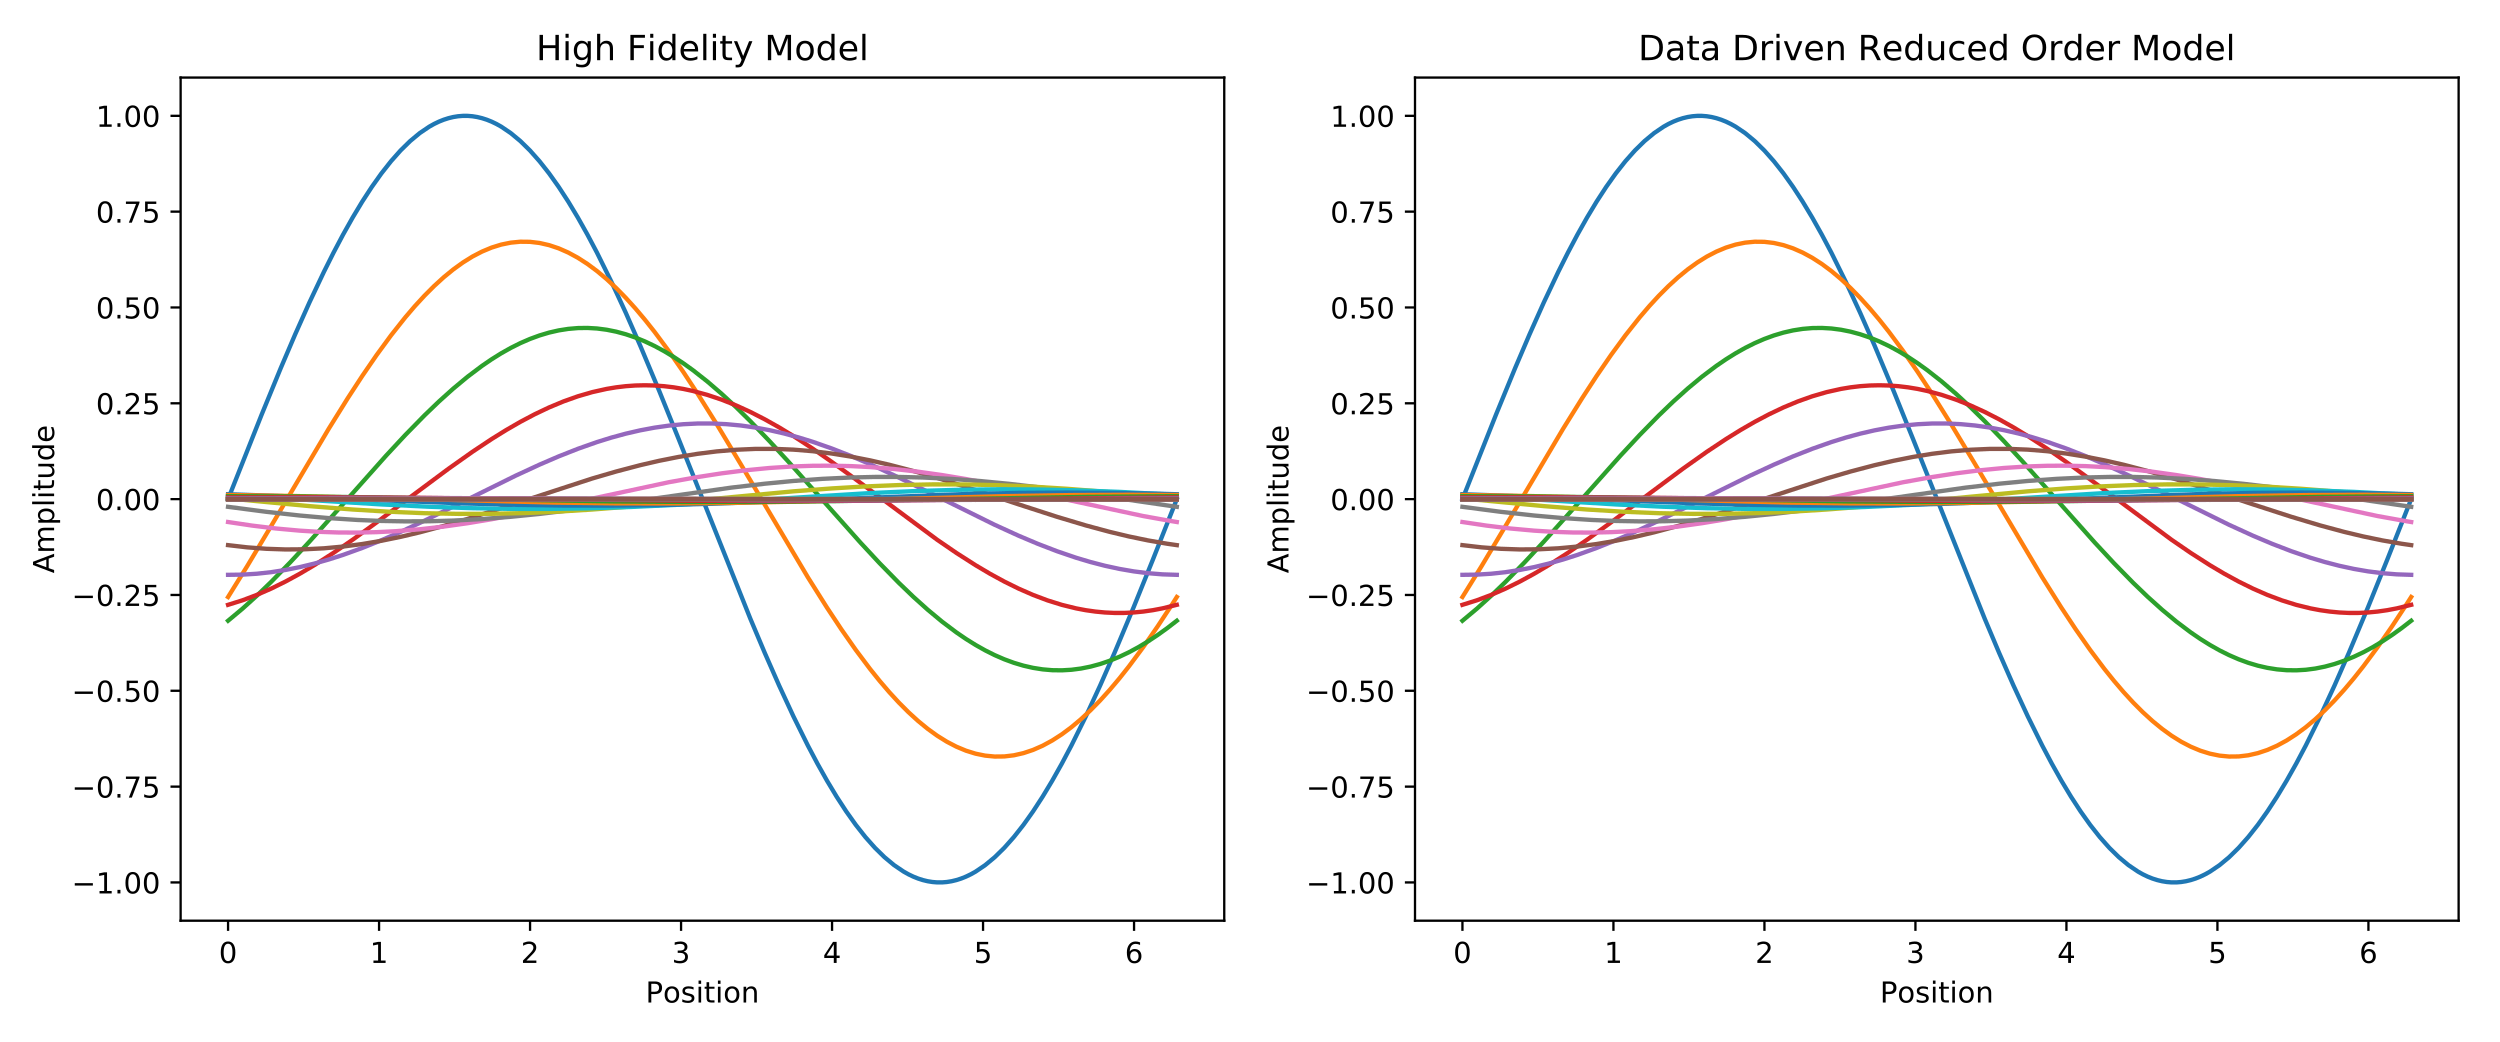 <?xml version="1.0" encoding="utf-8" standalone="no"?>
<!DOCTYPE svg PUBLIC "-//W3C//DTD SVG 1.1//EN"
  "http://www.w3.org/Graphics/SVG/1.1/DTD/svg11.dtd">
<!-- Created with matplotlib (http://matplotlib.org/) -->
<svg height="360pt" version="1.1" viewBox="0 0 864 360" width="864pt" xmlns="http://www.w3.org/2000/svg" xmlns:xlink="http://www.w3.org/1999/xlink">
 <defs>
  <style type="text/css">
*{stroke-linecap:butt;stroke-linejoin:round;}
  </style>
 </defs>
 <g id="figure_1">
  <g id="patch_1">
   <path d="M 0 360 
L 864 360 
L 864 0 
L 0 0 
z
" style="fill:#ffffff;"/>
  </g>
  <g id="axes_1">
   <g id="patch_2">
    <path d="M 62.425 318.2 
L 423.1 318.2 
L 423.1 26.8 
L 62.425 26.8 
z
" style="fill:#ffffff;"/>
   </g>
   <g id="matplotlib.axis_1">
    <g id="xtick_1">
     <g id="line2d_1">
      <defs>
       <path d="M 0 0 
L 0 3.5 
" id="m85619faa8f" style="stroke:#000000;stroke-width:0.8;"/>
      </defs>
      <g>
       <use style="stroke:#000000;stroke-width:0.8;" x="78.819" xlink:href="#m85619faa8f" y="318.2"/>
      </g>
     </g>
     <g id="text_1">
      <!-- 0 -->
      <defs>
       <path d="M 31.781 66.406 
Q 24.172 66.406 20.328 58.906 
Q 16.5 51.422 16.5 36.375 
Q 16.5 21.391 20.328 13.891 
Q 24.172 6.391 31.781 6.391 
Q 39.453 6.391 43.281 13.891 
Q 47.125 21.391 47.125 36.375 
Q 47.125 51.422 43.281 58.906 
Q 39.453 66.406 31.781 66.406 
z
M 31.781 74.219 
Q 44.047 74.219 50.516 64.516 
Q 56.984 54.828 56.984 36.375 
Q 56.984 17.969 50.516 8.266 
Q 44.047 -1.422 31.781 -1.422 
Q 19.531 -1.422 13.062 8.266 
Q 6.594 17.969 6.594 36.375 
Q 6.594 54.828 13.062 64.516 
Q 19.531 74.219 31.781 74.219 
z
" id="DejaVuSans-30"/>
      </defs>
      <g transform="translate(75.638 332.798)scale(0.1 -0.1)">
       <use xlink:href="#DejaVuSans-30"/>
      </g>
     </g>
    </g>
    <g id="xtick_2">
     <g id="line2d_2">
      <g>
       <use style="stroke:#000000;stroke-width:0.8;" x="131.004" xlink:href="#m85619faa8f" y="318.2"/>
      </g>
     </g>
     <g id="text_2">
      <!-- 1 -->
      <defs>
       <path d="M 12.406 8.297 
L 28.516 8.297 
L 28.516 63.922 
L 10.984 60.406 
L 10.984 69.391 
L 28.422 72.906 
L 38.281 72.906 
L 38.281 8.297 
L 54.391 8.297 
L 54.391 0 
L 12.406 0 
z
" id="DejaVuSans-31"/>
      </defs>
      <g transform="translate(127.823 332.798)scale(0.1 -0.1)">
       <use xlink:href="#DejaVuSans-31"/>
      </g>
     </g>
    </g>
    <g id="xtick_3">
     <g id="line2d_3">
      <g>
       <use style="stroke:#000000;stroke-width:0.8;" x="183.189" xlink:href="#m85619faa8f" y="318.2"/>
      </g>
     </g>
     <g id="text_3">
      <!-- 2 -->
      <defs>
       <path d="M 19.188 8.297 
L 53.609 8.297 
L 53.609 0 
L 7.328 0 
L 7.328 8.297 
Q 12.938 14.109 22.625 23.891 
Q 32.328 33.688 34.812 36.531 
Q 39.547 41.844 41.422 45.531 
Q 43.312 49.219 43.312 52.781 
Q 43.312 58.594 39.234 62.25 
Q 35.156 65.922 28.609 65.922 
Q 23.969 65.922 18.812 64.312 
Q 13.672 62.703 7.812 59.422 
L 7.812 69.391 
Q 13.766 71.781 18.938 73 
Q 24.125 74.219 28.422 74.219 
Q 39.75 74.219 46.484 68.547 
Q 53.219 62.891 53.219 53.422 
Q 53.219 48.922 51.531 44.891 
Q 49.859 40.875 45.406 35.406 
Q 44.188 33.984 37.641 27.219 
Q 31.109 20.453 19.188 8.297 
z
" id="DejaVuSans-32"/>
      </defs>
      <g transform="translate(180.008 332.798)scale(0.1 -0.1)">
       <use xlink:href="#DejaVuSans-32"/>
      </g>
     </g>
    </g>
    <g id="xtick_4">
     <g id="line2d_4">
      <g>
       <use style="stroke:#000000;stroke-width:0.8;" x="235.374" xlink:href="#m85619faa8f" y="318.2"/>
      </g>
     </g>
     <g id="text_4">
      <!-- 3 -->
      <defs>
       <path d="M 40.578 39.312 
Q 47.656 37.797 51.625 33 
Q 55.609 28.219 55.609 21.188 
Q 55.609 10.406 48.188 4.484 
Q 40.766 -1.422 27.094 -1.422 
Q 22.516 -1.422 17.656 -0.516 
Q 12.797 0.391 7.625 2.203 
L 7.625 11.719 
Q 11.719 9.328 16.594 8.109 
Q 21.484 6.891 26.812 6.891 
Q 36.078 6.891 40.938 10.547 
Q 45.797 14.203 45.797 21.188 
Q 45.797 27.641 41.281 31.266 
Q 36.766 34.906 28.719 34.906 
L 20.219 34.906 
L 20.219 43.016 
L 29.109 43.016 
Q 36.375 43.016 40.234 45.922 
Q 44.094 48.828 44.094 54.297 
Q 44.094 59.906 40.109 62.906 
Q 36.141 65.922 28.719 65.922 
Q 24.656 65.922 20.016 65.031 
Q 15.375 64.156 9.812 62.312 
L 9.812 71.094 
Q 15.438 72.656 20.344 73.438 
Q 25.25 74.219 29.594 74.219 
Q 40.828 74.219 47.359 69.109 
Q 53.906 64.016 53.906 55.328 
Q 53.906 49.266 50.438 45.094 
Q 46.969 40.922 40.578 39.312 
z
" id="DejaVuSans-33"/>
      </defs>
      <g transform="translate(232.192 332.798)scale(0.1 -0.1)">
       <use xlink:href="#DejaVuSans-33"/>
      </g>
     </g>
    </g>
    <g id="xtick_5">
     <g id="line2d_5">
      <g>
       <use style="stroke:#000000;stroke-width:0.8;" x="287.558" xlink:href="#m85619faa8f" y="318.2"/>
      </g>
     </g>
     <g id="text_5">
      <!-- 4 -->
      <defs>
       <path d="M 37.797 64.312 
L 12.891 25.391 
L 37.797 25.391 
z
M 35.203 72.906 
L 47.609 72.906 
L 47.609 25.391 
L 58.016 25.391 
L 58.016 17.188 
L 47.609 17.188 
L 47.609 0 
L 37.797 0 
L 37.797 17.188 
L 4.891 17.188 
L 4.891 26.703 
z
" id="DejaVuSans-34"/>
      </defs>
      <g transform="translate(284.377 332.798)scale(0.1 -0.1)">
       <use xlink:href="#DejaVuSans-34"/>
      </g>
     </g>
    </g>
    <g id="xtick_6">
     <g id="line2d_6">
      <g>
       <use style="stroke:#000000;stroke-width:0.8;" x="339.743" xlink:href="#m85619faa8f" y="318.2"/>
      </g>
     </g>
     <g id="text_6">
      <!-- 5 -->
      <defs>
       <path d="M 10.797 72.906 
L 49.516 72.906 
L 49.516 64.594 
L 19.828 64.594 
L 19.828 46.734 
Q 21.969 47.469 24.109 47.828 
Q 26.266 48.188 28.422 48.188 
Q 40.625 48.188 47.75 41.5 
Q 54.891 34.812 54.891 23.391 
Q 54.891 11.625 47.562 5.094 
Q 40.234 -1.422 26.906 -1.422 
Q 22.312 -1.422 17.547 -0.641 
Q 12.797 0.141 7.719 1.703 
L 7.719 11.625 
Q 12.109 9.234 16.797 8.062 
Q 21.484 6.891 26.703 6.891 
Q 35.156 6.891 40.078 11.328 
Q 45.016 15.766 45.016 23.391 
Q 45.016 31 40.078 35.438 
Q 35.156 39.891 26.703 39.891 
Q 22.75 39.891 18.812 39.016 
Q 14.891 38.141 10.797 36.281 
z
" id="DejaVuSans-35"/>
      </defs>
      <g transform="translate(336.562 332.798)scale(0.1 -0.1)">
       <use xlink:href="#DejaVuSans-35"/>
      </g>
     </g>
    </g>
    <g id="xtick_7">
     <g id="line2d_7">
      <g>
       <use style="stroke:#000000;stroke-width:0.8;" x="391.928" xlink:href="#m85619faa8f" y="318.2"/>
      </g>
     </g>
     <g id="text_7">
      <!-- 6 -->
      <defs>
       <path d="M 33.016 40.375 
Q 26.375 40.375 22.484 35.828 
Q 18.609 31.297 18.609 23.391 
Q 18.609 15.531 22.484 10.953 
Q 26.375 6.391 33.016 6.391 
Q 39.656 6.391 43.531 10.953 
Q 47.406 15.531 47.406 23.391 
Q 47.406 31.297 43.531 35.828 
Q 39.656 40.375 33.016 40.375 
z
M 52.594 71.297 
L 52.594 62.312 
Q 48.875 64.062 45.094 64.984 
Q 41.312 65.922 37.594 65.922 
Q 27.828 65.922 22.672 59.328 
Q 17.531 52.734 16.797 39.406 
Q 19.672 43.656 24.016 45.922 
Q 28.375 48.188 33.594 48.188 
Q 44.578 48.188 50.953 41.516 
Q 57.328 34.859 57.328 23.391 
Q 57.328 12.156 50.688 5.359 
Q 44.047 -1.422 33.016 -1.422 
Q 20.359 -1.422 13.672 8.266 
Q 6.984 17.969 6.984 36.375 
Q 6.984 53.656 15.188 63.938 
Q 23.391 74.219 37.203 74.219 
Q 40.922 74.219 44.703 73.484 
Q 48.484 72.75 52.594 71.297 
z
" id="DejaVuSans-36"/>
      </defs>
      <g transform="translate(388.746 332.798)scale(0.1 -0.1)">
       <use xlink:href="#DejaVuSans-36"/>
      </g>
     </g>
    </g>
    <g id="text_8">
     <!-- Position -->
     <defs>
      <path d="M 19.672 64.797 
L 19.672 37.406 
L 32.078 37.406 
Q 38.969 37.406 42.719 40.969 
Q 46.484 44.531 46.484 51.125 
Q 46.484 57.672 42.719 61.234 
Q 38.969 64.797 32.078 64.797 
z
M 9.812 72.906 
L 32.078 72.906 
Q 44.344 72.906 50.609 67.359 
Q 56.891 61.812 56.891 51.125 
Q 56.891 40.328 50.609 34.812 
Q 44.344 29.297 32.078 29.297 
L 19.672 29.297 
L 19.672 0 
L 9.812 0 
z
" id="DejaVuSans-50"/>
      <path d="M 30.609 48.391 
Q 23.391 48.391 19.188 42.75 
Q 14.984 37.109 14.984 27.297 
Q 14.984 17.484 19.156 11.844 
Q 23.344 6.203 30.609 6.203 
Q 37.797 6.203 41.984 11.859 
Q 46.188 17.531 46.188 27.297 
Q 46.188 37.016 41.984 42.703 
Q 37.797 48.391 30.609 48.391 
z
M 30.609 56 
Q 42.328 56 49.016 48.375 
Q 55.719 40.766 55.719 27.297 
Q 55.719 13.875 49.016 6.219 
Q 42.328 -1.422 30.609 -1.422 
Q 18.844 -1.422 12.172 6.219 
Q 5.516 13.875 5.516 27.297 
Q 5.516 40.766 12.172 48.375 
Q 18.844 56 30.609 56 
z
" id="DejaVuSans-6f"/>
      <path d="M 44.281 53.078 
L 44.281 44.578 
Q 40.484 46.531 36.375 47.5 
Q 32.281 48.484 27.875 48.484 
Q 21.188 48.484 17.844 46.438 
Q 14.5 44.391 14.5 40.281 
Q 14.5 37.156 16.891 35.375 
Q 19.281 33.594 26.516 31.984 
L 29.594 31.297 
Q 39.156 29.25 43.188 25.516 
Q 47.219 21.781 47.219 15.094 
Q 47.219 7.469 41.188 3.016 
Q 35.156 -1.422 24.609 -1.422 
Q 20.219 -1.422 15.453 -0.562 
Q 10.688 0.297 5.422 2 
L 5.422 11.281 
Q 10.406 8.688 15.234 7.391 
Q 20.062 6.109 24.812 6.109 
Q 31.156 6.109 34.562 8.281 
Q 37.984 10.453 37.984 14.406 
Q 37.984 18.062 35.516 20.016 
Q 33.062 21.969 24.703 23.781 
L 21.578 24.516 
Q 13.234 26.266 9.516 29.906 
Q 5.812 33.547 5.812 39.891 
Q 5.812 47.609 11.281 51.797 
Q 16.75 56 26.812 56 
Q 31.781 56 36.172 55.266 
Q 40.578 54.547 44.281 53.078 
z
" id="DejaVuSans-73"/>
      <path d="M 9.422 54.688 
L 18.406 54.688 
L 18.406 0 
L 9.422 0 
z
M 9.422 75.984 
L 18.406 75.984 
L 18.406 64.594 
L 9.422 64.594 
z
" id="DejaVuSans-69"/>
      <path d="M 18.312 70.219 
L 18.312 54.688 
L 36.812 54.688 
L 36.812 47.703 
L 18.312 47.703 
L 18.312 18.016 
Q 18.312 11.328 20.141 9.422 
Q 21.969 7.516 27.594 7.516 
L 36.812 7.516 
L 36.812 0 
L 27.594 0 
Q 17.188 0 13.234 3.875 
Q 9.281 7.766 9.281 18.016 
L 9.281 47.703 
L 2.688 47.703 
L 2.688 54.688 
L 9.281 54.688 
L 9.281 70.219 
z
" id="DejaVuSans-74"/>
      <path d="M 54.891 33.016 
L 54.891 0 
L 45.906 0 
L 45.906 32.719 
Q 45.906 40.484 42.875 44.328 
Q 39.844 48.188 33.797 48.188 
Q 26.516 48.188 22.312 43.547 
Q 18.109 38.922 18.109 30.906 
L 18.109 0 
L 9.078 0 
L 9.078 54.688 
L 18.109 54.688 
L 18.109 46.188 
Q 21.344 51.125 25.703 53.562 
Q 30.078 56 35.797 56 
Q 45.219 56 50.047 50.172 
Q 54.891 44.344 54.891 33.016 
z
" id="DejaVuSans-6e"/>
     </defs>
     <g transform="translate(223.12 346.477)scale(0.1 -0.1)">
      <use xlink:href="#DejaVuSans-50"/>
      <use x="60.256" xlink:href="#DejaVuSans-6f"/>
      <use x="121.438" xlink:href="#DejaVuSans-73"/>
      <use x="173.537" xlink:href="#DejaVuSans-69"/>
      <use x="201.32" xlink:href="#DejaVuSans-74"/>
      <use x="240.529" xlink:href="#DejaVuSans-69"/>
      <use x="268.312" xlink:href="#DejaVuSans-6f"/>
      <use x="329.494" xlink:href="#DejaVuSans-6e"/>
     </g>
    </g>
   </g>
   <g id="matplotlib.axis_2">
    <g id="ytick_1">
     <g id="line2d_8">
      <defs>
       <path d="M 0 0 
L -3.5 0 
" id="m0f949bf1c6" style="stroke:#000000;stroke-width:0.8;"/>
      </defs>
      <g>
       <use style="stroke:#000000;stroke-width:0.8;" x="62.425" xlink:href="#m0f949bf1c6" y="304.971"/>
      </g>
     </g>
     <g id="text_9">
      <!-- −1.00 -->
      <defs>
       <path d="M 10.594 35.5 
L 73.188 35.5 
L 73.188 27.203 
L 10.594 27.203 
z
" id="DejaVuSans-2212"/>
       <path d="M 10.688 12.406 
L 21 12.406 
L 21 0 
L 10.688 0 
z
" id="DejaVuSans-2e"/>
      </defs>
      <g transform="translate(24.78 308.77)scale(0.1 -0.1)">
       <use xlink:href="#DejaVuSans-2212"/>
       <use x="83.789" xlink:href="#DejaVuSans-31"/>
       <use x="147.412" xlink:href="#DejaVuSans-2e"/>
       <use x="179.199" xlink:href="#DejaVuSans-30"/>
       <use x="242.822" xlink:href="#DejaVuSans-30"/>
      </g>
     </g>
    </g>
    <g id="ytick_2">
     <g id="line2d_9">
      <g>
       <use style="stroke:#000000;stroke-width:0.8;" x="62.425" xlink:href="#m0f949bf1c6" y="271.853"/>
      </g>
     </g>
     <g id="text_10">
      <!-- −0.75 -->
      <defs>
       <path d="M 8.203 72.906 
L 55.078 72.906 
L 55.078 68.703 
L 28.609 0 
L 18.312 0 
L 43.219 64.594 
L 8.203 64.594 
z
" id="DejaVuSans-37"/>
      </defs>
      <g transform="translate(24.78 275.653)scale(0.1 -0.1)">
       <use xlink:href="#DejaVuSans-2212"/>
       <use x="83.789" xlink:href="#DejaVuSans-30"/>
       <use x="147.412" xlink:href="#DejaVuSans-2e"/>
       <use x="179.199" xlink:href="#DejaVuSans-37"/>
       <use x="242.822" xlink:href="#DejaVuSans-35"/>
      </g>
     </g>
    </g>
    <g id="ytick_3">
     <g id="line2d_10">
      <g>
       <use style="stroke:#000000;stroke-width:0.8;" x="62.425" xlink:href="#m0f949bf1c6" y="238.736"/>
      </g>
     </g>
     <g id="text_11">
      <!-- −0.50 -->
      <g transform="translate(24.78 242.535)scale(0.1 -0.1)">
       <use xlink:href="#DejaVuSans-2212"/>
       <use x="83.789" xlink:href="#DejaVuSans-30"/>
       <use x="147.412" xlink:href="#DejaVuSans-2e"/>
       <use x="179.199" xlink:href="#DejaVuSans-35"/>
       <use x="242.822" xlink:href="#DejaVuSans-30"/>
      </g>
     </g>
    </g>
    <g id="ytick_4">
     <g id="line2d_11">
      <g>
       <use style="stroke:#000000;stroke-width:0.8;" x="62.425" xlink:href="#m0f949bf1c6" y="205.618"/>
      </g>
     </g>
     <g id="text_12">
      <!-- −0.25 -->
      <g transform="translate(24.78 209.417)scale(0.1 -0.1)">
       <use xlink:href="#DejaVuSans-2212"/>
       <use x="83.789" xlink:href="#DejaVuSans-30"/>
       <use x="147.412" xlink:href="#DejaVuSans-2e"/>
       <use x="179.199" xlink:href="#DejaVuSans-32"/>
       <use x="242.822" xlink:href="#DejaVuSans-35"/>
      </g>
     </g>
    </g>
    <g id="ytick_5">
     <g id="line2d_12">
      <g>
       <use style="stroke:#000000;stroke-width:0.8;" x="62.425" xlink:href="#m0f949bf1c6" y="172.5"/>
      </g>
     </g>
     <g id="text_13">
      <!-- 0.00 -->
      <g transform="translate(33.159 176.299)scale(0.1 -0.1)">
       <use xlink:href="#DejaVuSans-30"/>
       <use x="63.623" xlink:href="#DejaVuSans-2e"/>
       <use x="95.41" xlink:href="#DejaVuSans-30"/>
       <use x="159.033" xlink:href="#DejaVuSans-30"/>
      </g>
     </g>
    </g>
    <g id="ytick_6">
     <g id="line2d_13">
      <g>
       <use style="stroke:#000000;stroke-width:0.8;" x="62.425" xlink:href="#m0f949bf1c6" y="139.382"/>
      </g>
     </g>
     <g id="text_14">
      <!-- 0.25 -->
      <g transform="translate(33.159 143.181)scale(0.1 -0.1)">
       <use xlink:href="#DejaVuSans-30"/>
       <use x="63.623" xlink:href="#DejaVuSans-2e"/>
       <use x="95.41" xlink:href="#DejaVuSans-32"/>
       <use x="159.033" xlink:href="#DejaVuSans-35"/>
      </g>
     </g>
    </g>
    <g id="ytick_7">
     <g id="line2d_14">
      <g>
       <use style="stroke:#000000;stroke-width:0.8;" x="62.425" xlink:href="#m0f949bf1c6" y="106.264"/>
      </g>
     </g>
     <g id="text_15">
      <!-- 0.50 -->
      <g transform="translate(33.159 110.064)scale(0.1 -0.1)">
       <use xlink:href="#DejaVuSans-30"/>
       <use x="63.623" xlink:href="#DejaVuSans-2e"/>
       <use x="95.41" xlink:href="#DejaVuSans-35"/>
       <use x="159.033" xlink:href="#DejaVuSans-30"/>
      </g>
     </g>
    </g>
    <g id="ytick_8">
     <g id="line2d_15">
      <g>
       <use style="stroke:#000000;stroke-width:0.8;" x="62.425" xlink:href="#m0f949bf1c6" y="73.147"/>
      </g>
     </g>
     <g id="text_16">
      <!-- 0.75 -->
      <g transform="translate(33.159 76.946)scale(0.1 -0.1)">
       <use xlink:href="#DejaVuSans-30"/>
       <use x="63.623" xlink:href="#DejaVuSans-2e"/>
       <use x="95.41" xlink:href="#DejaVuSans-37"/>
       <use x="159.033" xlink:href="#DejaVuSans-35"/>
      </g>
     </g>
    </g>
    <g id="ytick_9">
     <g id="line2d_16">
      <g>
       <use style="stroke:#000000;stroke-width:0.8;" x="62.425" xlink:href="#m0f949bf1c6" y="40.029"/>
      </g>
     </g>
     <g id="text_17">
      <!-- 1.00 -->
      <g transform="translate(33.159 43.828)scale(0.1 -0.1)">
       <use xlink:href="#DejaVuSans-31"/>
       <use x="63.623" xlink:href="#DejaVuSans-2e"/>
       <use x="95.41" xlink:href="#DejaVuSans-30"/>
       <use x="159.033" xlink:href="#DejaVuSans-30"/>
      </g>
     </g>
    </g>
    <g id="text_18">
     <!-- Amplitude -->
     <defs>
      <path d="M 34.188 63.188 
L 20.797 26.906 
L 47.609 26.906 
z
M 28.609 72.906 
L 39.797 72.906 
L 67.578 0 
L 57.328 0 
L 50.688 18.703 
L 17.828 18.703 
L 11.188 0 
L 0.781 0 
z
" id="DejaVuSans-41"/>
      <path d="M 52 44.188 
Q 55.375 50.25 60.062 53.125 
Q 64.75 56 71.094 56 
Q 79.641 56 84.281 50.016 
Q 88.922 44.047 88.922 33.016 
L 88.922 0 
L 79.891 0 
L 79.891 32.719 
Q 79.891 40.578 77.094 44.375 
Q 74.312 48.188 68.609 48.188 
Q 61.625 48.188 57.562 43.547 
Q 53.516 38.922 53.516 30.906 
L 53.516 0 
L 44.484 0 
L 44.484 32.719 
Q 44.484 40.625 41.703 44.406 
Q 38.922 48.188 33.109 48.188 
Q 26.219 48.188 22.156 43.531 
Q 18.109 38.875 18.109 30.906 
L 18.109 0 
L 9.078 0 
L 9.078 54.688 
L 18.109 54.688 
L 18.109 46.188 
Q 21.188 51.219 25.484 53.609 
Q 29.781 56 35.688 56 
Q 41.656 56 45.828 52.969 
Q 50 49.953 52 44.188 
z
" id="DejaVuSans-6d"/>
      <path d="M 18.109 8.203 
L 18.109 -20.797 
L 9.078 -20.797 
L 9.078 54.688 
L 18.109 54.688 
L 18.109 46.391 
Q 20.953 51.266 25.266 53.625 
Q 29.594 56 35.594 56 
Q 45.562 56 51.781 48.094 
Q 58.016 40.188 58.016 27.297 
Q 58.016 14.406 51.781 6.484 
Q 45.562 -1.422 35.594 -1.422 
Q 29.594 -1.422 25.266 0.953 
Q 20.953 3.328 18.109 8.203 
z
M 48.688 27.297 
Q 48.688 37.203 44.609 42.844 
Q 40.531 48.484 33.406 48.484 
Q 26.266 48.484 22.188 42.844 
Q 18.109 37.203 18.109 27.297 
Q 18.109 17.391 22.188 11.75 
Q 26.266 6.109 33.406 6.109 
Q 40.531 6.109 44.609 11.75 
Q 48.688 17.391 48.688 27.297 
z
" id="DejaVuSans-70"/>
      <path d="M 9.422 75.984 
L 18.406 75.984 
L 18.406 0 
L 9.422 0 
z
" id="DejaVuSans-6c"/>
      <path d="M 8.5 21.578 
L 8.5 54.688 
L 17.484 54.688 
L 17.484 21.922 
Q 17.484 14.156 20.5 10.266 
Q 23.531 6.391 29.594 6.391 
Q 36.859 6.391 41.078 11.031 
Q 45.312 15.672 45.312 23.688 
L 45.312 54.688 
L 54.297 54.688 
L 54.297 0 
L 45.312 0 
L 45.312 8.406 
Q 42.047 3.422 37.719 1 
Q 33.406 -1.422 27.688 -1.422 
Q 18.266 -1.422 13.375 4.438 
Q 8.5 10.297 8.5 21.578 
z
M 31.109 56 
z
" id="DejaVuSans-75"/>
      <path d="M 45.406 46.391 
L 45.406 75.984 
L 54.391 75.984 
L 54.391 0 
L 45.406 0 
L 45.406 8.203 
Q 42.578 3.328 38.25 0.953 
Q 33.938 -1.422 27.875 -1.422 
Q 17.969 -1.422 11.734 6.484 
Q 5.516 14.406 5.516 27.297 
Q 5.516 40.188 11.734 48.094 
Q 17.969 56 27.875 56 
Q 33.938 56 38.25 53.625 
Q 42.578 51.266 45.406 46.391 
z
M 14.797 27.297 
Q 14.797 17.391 18.875 11.75 
Q 22.953 6.109 30.078 6.109 
Q 37.203 6.109 41.297 11.75 
Q 45.406 17.391 45.406 27.297 
Q 45.406 37.203 41.297 42.844 
Q 37.203 48.484 30.078 48.484 
Q 22.953 48.484 18.875 42.844 
Q 14.797 37.203 14.797 27.297 
z
" id="DejaVuSans-64"/>
      <path d="M 56.203 29.594 
L 56.203 25.203 
L 14.891 25.203 
Q 15.484 15.922 20.484 11.062 
Q 25.484 6.203 34.422 6.203 
Q 39.594 6.203 44.453 7.469 
Q 49.312 8.734 54.109 11.281 
L 54.109 2.781 
Q 49.266 0.734 44.188 -0.344 
Q 39.109 -1.422 33.891 -1.422 
Q 20.797 -1.422 13.156 6.188 
Q 5.516 13.812 5.516 26.812 
Q 5.516 40.234 12.766 48.109 
Q 20.016 56 32.328 56 
Q 43.359 56 49.781 48.891 
Q 56.203 41.797 56.203 29.594 
z
M 47.219 32.234 
Q 47.125 39.594 43.094 43.984 
Q 39.062 48.391 32.422 48.391 
Q 24.906 48.391 20.391 44.141 
Q 15.875 39.891 15.188 32.172 
z
" id="DejaVuSans-65"/>
     </defs>
     <g transform="translate(18.7 198.123)rotate(-90)scale(0.1 -0.1)">
      <use xlink:href="#DejaVuSans-41"/>
      <use x="68.408" xlink:href="#DejaVuSans-6d"/>
      <use x="165.82" xlink:href="#DejaVuSans-70"/>
      <use x="229.297" xlink:href="#DejaVuSans-6c"/>
      <use x="257.08" xlink:href="#DejaVuSans-69"/>
      <use x="284.863" xlink:href="#DejaVuSans-74"/>
      <use x="324.072" xlink:href="#DejaVuSans-75"/>
      <use x="387.451" xlink:href="#DejaVuSans-64"/>
      <use x="450.928" xlink:href="#DejaVuSans-65"/>
     </g>
    </g>
   </g>
   <g id="line2d_17">
    <path clip-path="url(#p66893b862a)" d="M 78.819 172.5 
L 90.411 143.315 
L 97.035 127.192 
L 102.003 115.565 
L 106.971 104.453 
L 111.939 93.957 
L 115.251 87.349 
L 118.563 81.084 
L 121.875 75.188 
L 125.187 69.683 
L 128.499 64.592 
L 131.811 59.936 
L 135.123 55.733 
L 138.435 52 
L 141.747 48.752 
L 145.059 46.003 
L 148.371 43.763 
L 150.027 42.837 
L 151.683 42.041 
L 153.339 41.377 
L 154.995 40.845 
L 156.651 40.445 
L 158.307 40.179 
L 159.963 40.045 
L 161.619 40.045 
L 163.275 40.179 
L 164.931 40.445 
L 166.587 40.845 
L 168.243 41.377 
L 169.899 42.041 
L 171.555 42.837 
L 173.211 43.763 
L 176.523 46.003 
L 179.835 48.752 
L 183.147 52 
L 186.459 55.733 
L 189.771 59.936 
L 193.083 64.592 
L 196.395 69.683 
L 199.707 75.188 
L 203.019 81.084 
L 206.331 87.349 
L 211.299 97.381 
L 216.267 108.093 
L 221.235 119.388 
L 227.859 135.179 
L 234.483 151.569 
L 259.322 213.835 
L 264.29 225.612 
L 269.258 236.907 
L 274.226 247.619 
L 279.194 257.651 
L 282.506 263.916 
L 285.818 269.812 
L 289.13 275.317 
L 292.442 280.408 
L 295.754 285.064 
L 299.066 289.267 
L 302.378 293 
L 305.69 296.248 
L 309.002 298.997 
L 312.314 301.237 
L 313.97 302.163 
L 315.626 302.959 
L 317.282 303.623 
L 318.938 304.155 
L 320.594 304.555 
L 322.25 304.821 
L 323.906 304.955 
L 325.562 304.955 
L 327.218 304.821 
L 328.874 304.555 
L 330.53 304.155 
L 332.186 303.623 
L 333.842 302.959 
L 335.498 302.163 
L 337.154 301.237 
L 340.466 298.997 
L 343.778 296.248 
L 347.09 293 
L 350.402 289.267 
L 353.714 285.064 
L 357.026 280.408 
L 360.338 275.317 
L 363.65 269.812 
L 366.962 263.916 
L 370.274 257.651 
L 375.242 247.619 
L 380.21 236.907 
L 385.178 225.612 
L 391.802 209.821 
L 398.426 193.431 
L 406.706 172.5 
L 406.706 172.5 
" style="fill:none;stroke:#1f77b4;stroke-linecap:square;stroke-width:1.5;"/>
   </g>
   <g id="line2d_18">
    <path clip-path="url(#p66893b862a)" d="M 78.819 206.324 
L 85.443 195.632 
L 93.723 181.764 
L 113.595 148.205 
L 120.219 137.562 
L 125.187 129.94 
L 130.155 122.704 
L 135.123 115.919 
L 140.091 109.646 
L 143.403 105.776 
L 146.715 102.176 
L 150.027 98.859 
L 153.339 95.838 
L 156.651 93.126 
L 159.963 90.733 
L 163.275 88.67 
L 166.587 86.945 
L 169.899 85.563 
L 173.211 84.532 
L 176.523 83.856 
L 179.835 83.536 
L 183.147 83.574 
L 186.459 83.97 
L 189.771 84.723 
L 193.083 85.829 
L 196.395 87.285 
L 199.707 89.083 
L 203.019 91.218 
L 206.331 93.679 
L 209.643 96.458 
L 212.955 99.543 
L 216.267 102.922 
L 219.579 106.581 
L 222.891 110.506 
L 226.203 114.68 
L 231.171 121.372 
L 236.139 128.528 
L 241.107 136.081 
L 247.73 146.653 
L 256.01 160.433 
L 279.194 199.499 
L 285.818 210.017 
L 290.786 217.518 
L 295.754 224.611 
L 300.722 231.232 
L 304.034 235.354 
L 307.346 239.224 
L 310.658 242.824 
L 313.97 246.141 
L 317.282 249.162 
L 320.594 251.874 
L 323.906 254.267 
L 327.218 256.33 
L 330.53 258.055 
L 333.842 259.437 
L 337.154 260.468 
L 340.466 261.144 
L 343.778 261.464 
L 347.09 261.426 
L 350.402 261.03 
L 353.714 260.277 
L 357.026 259.171 
L 360.338 257.715 
L 363.65 255.917 
L 366.962 253.782 
L 370.274 251.321 
L 373.586 248.542 
L 376.898 245.457 
L 380.21 242.078 
L 383.522 238.419 
L 386.834 234.494 
L 390.146 230.32 
L 395.114 223.628 
L 400.082 216.472 
L 405.05 208.919 
L 406.706 206.324 
L 406.706 206.324 
" style="fill:none;stroke:#ff7f0e;stroke-linecap:square;stroke-width:1.5;"/>
   </g>
   <g id="line2d_19">
    <path clip-path="url(#p66893b862a)" d="M 78.819 214.526 
L 83.787 210.376 
L 88.755 205.883 
L 93.723 201.087 
L 100.347 194.298 
L 106.971 187.158 
L 116.907 176.042 
L 133.467 157.434 
L 140.091 150.31 
L 146.715 143.544 
L 151.683 138.769 
L 156.651 134.3 
L 161.619 130.177 
L 166.587 126.437 
L 169.899 124.174 
L 173.211 122.105 
L 176.523 120.239 
L 179.835 118.584 
L 183.147 117.145 
L 186.459 115.93 
L 189.771 114.942 
L 193.083 114.186 
L 196.395 113.665 
L 199.707 113.381 
L 203.019 113.334 
L 206.331 113.526 
L 209.643 113.956 
L 212.955 114.621 
L 216.267 115.52 
L 219.579 116.647 
L 222.891 118 
L 226.203 119.572 
L 229.515 121.357 
L 232.827 123.349 
L 236.139 125.538 
L 239.451 127.916 
L 244.418 131.816 
L 249.386 136.086 
L 254.354 140.685 
L 259.322 145.572 
L 265.946 152.459 
L 272.57 159.669 
L 282.506 170.834 
L 297.41 187.566 
L 304.034 194.69 
L 310.658 201.456 
L 315.626 206.231 
L 320.594 210.7 
L 325.562 214.823 
L 330.53 218.563 
L 333.842 220.826 
L 337.154 222.895 
L 340.466 224.761 
L 343.778 226.416 
L 347.09 227.855 
L 350.402 229.07 
L 353.714 230.058 
L 357.026 230.814 
L 360.338 231.335 
L 363.65 231.619 
L 366.962 231.666 
L 370.274 231.474 
L 373.586 231.044 
L 376.898 230.379 
L 380.21 229.48 
L 383.522 228.353 
L 386.834 227 
L 390.146 225.428 
L 393.458 223.643 
L 396.77 221.651 
L 400.082 219.462 
L 403.394 217.084 
L 406.706 214.526 
L 406.706 214.526 
" style="fill:none;stroke:#2ca02c;stroke-linecap:square;stroke-width:1.5;"/>
   </g>
   <g id="line2d_20">
    <path clip-path="url(#p66893b862a)" d="M 78.819 209.027 
L 83.787 207.47 
L 88.755 205.596 
L 93.723 203.423 
L 98.691 200.97 
L 103.659 198.259 
L 108.627 195.314 
L 115.251 191.072 
L 121.875 186.531 
L 130.155 180.546 
L 143.403 170.614 
L 154.995 162.001 
L 163.275 156.14 
L 169.899 151.741 
L 174.867 148.658 
L 179.835 145.79 
L 184.803 143.164 
L 189.771 140.804 
L 194.739 138.731 
L 199.707 136.963 
L 204.675 135.518 
L 209.643 134.407 
L 212.955 133.858 
L 216.267 133.464 
L 219.579 133.228 
L 222.891 133.149 
L 226.203 133.23 
L 229.515 133.468 
L 232.827 133.863 
L 236.139 134.414 
L 239.451 135.119 
L 244.418 136.456 
L 249.386 138.12 
L 254.354 140.096 
L 259.322 142.365 
L 264.29 144.907 
L 269.258 147.698 
L 274.226 150.715 
L 280.85 155.038 
L 287.474 159.643 
L 295.754 165.681 
L 323.906 186.557 
L 330.53 191.096 
L 337.154 195.337 
L 342.122 198.28 
L 347.09 200.989 
L 352.058 203.44 
L 357.026 205.611 
L 361.994 207.483 
L 366.962 209.037 
L 371.93 210.261 
L 375.242 210.887 
L 378.554 211.358 
L 381.866 211.674 
L 385.178 211.831 
L 388.49 211.83 
L 391.802 211.671 
L 395.114 211.354 
L 398.426 210.881 
L 401.738 210.253 
L 406.706 209.027 
L 406.706 209.027 
" style="fill:none;stroke:#d62728;stroke-linecap:square;stroke-width:1.5;"/>
   </g>
   <g id="line2d_21">
    <path clip-path="url(#p66893b862a)" d="M 78.819 198.662 
L 83.787 198.59 
L 88.755 198.282 
L 93.723 197.74 
L 98.691 196.97 
L 103.659 195.978 
L 108.627 194.774 
L 113.595 193.368 
L 118.563 191.773 
L 125.187 189.377 
L 131.811 186.71 
L 138.435 183.814 
L 146.715 179.944 
L 158.307 174.234 
L 178.179 164.406 
L 186.459 160.576 
L 193.083 157.724 
L 199.707 155.109 
L 206.331 152.774 
L 211.299 151.229 
L 216.267 149.876 
L 221.235 148.729 
L 226.203 147.797 
L 231.171 147.089 
L 236.139 146.61 
L 241.107 146.366 
L 246.074 146.359 
L 251.042 146.589 
L 256.01 147.053 
L 260.978 147.748 
L 265.946 148.667 
L 270.914 149.802 
L 275.882 151.142 
L 280.85 152.676 
L 287.474 154.997 
L 294.098 157.6 
L 300.722 160.443 
L 309.002 164.264 
L 318.938 169.113 
L 343.778 181.379 
L 352.058 185.157 
L 358.682 187.954 
L 365.306 190.503 
L 371.93 192.762 
L 376.898 194.244 
L 381.866 195.529 
L 386.834 196.606 
L 391.802 197.464 
L 396.77 198.097 
L 401.738 198.497 
L 406.706 198.662 
L 406.706 198.662 
" style="fill:none;stroke:#9467bd;stroke-linecap:square;stroke-width:1.5;"/>
   </g>
   <g id="line2d_22">
    <path clip-path="url(#p66893b862a)" d="M 78.819 188.398 
L 85.443 189.165 
L 92.067 189.664 
L 98.691 189.888 
L 105.315 189.831 
L 111.939 189.495 
L 118.563 188.887 
L 125.187 188.014 
L 131.811 186.892 
L 138.435 185.538 
L 145.059 183.974 
L 153.339 181.763 
L 161.619 179.32 
L 173.211 175.625 
L 204.675 165.368 
L 212.955 162.95 
L 221.235 160.772 
L 227.859 159.239 
L 234.483 157.92 
L 241.107 156.835 
L 247.73 156.002 
L 254.354 155.435 
L 260.978 155.142 
L 267.602 155.129 
L 274.226 155.395 
L 280.85 155.936 
L 287.474 156.744 
L 294.098 157.805 
L 300.722 159.103 
L 307.346 160.617 
L 315.626 162.774 
L 323.906 165.176 
L 333.842 168.295 
L 352.058 174.324 
L 365.306 178.611 
L 375.242 181.584 
L 383.522 183.815 
L 390.146 185.397 
L 396.77 186.772 
L 403.394 187.917 
L 406.706 188.398 
L 406.706 188.398 
" style="fill:none;stroke:#8c564b;stroke-linecap:square;stroke-width:1.5;"/>
   </g>
   <g id="line2d_23">
    <path clip-path="url(#p66893b862a)" d="M 78.819 180.406 
L 87.099 181.642 
L 95.379 182.648 
L 103.659 183.398 
L 110.283 183.803 
L 116.907 184.025 
L 123.531 184.062 
L 130.155 183.913 
L 136.779 183.58 
L 145.059 182.914 
L 153.339 181.987 
L 161.619 180.821 
L 169.899 179.446 
L 179.835 177.57 
L 191.427 175.154 
L 231.171 166.649 
L 241.107 164.866 
L 249.386 163.588 
L 257.666 162.534 
L 265.946 161.73 
L 274.226 161.197 
L 280.85 160.975 
L 287.474 160.938 
L 294.098 161.087 
L 300.722 161.42 
L 309.002 162.086 
L 317.282 163.013 
L 325.562 164.179 
L 333.842 165.554 
L 343.778 167.43 
L 355.37 169.846 
L 395.114 178.351 
L 405.05 180.134 
L 406.706 180.406 
L 406.706 180.406 
" style="fill:none;stroke:#e377c2;stroke-linecap:square;stroke-width:1.5;"/>
   </g>
   <g id="line2d_24">
    <path clip-path="url(#p66893b862a)" d="M 78.819 175.156 
L 92.067 176.884 
L 103.659 178.169 
L 113.595 179.051 
L 123.531 179.697 
L 131.811 180.036 
L 140.091 180.186 
L 148.371 180.144 
L 156.651 179.909 
L 166.587 179.382 
L 176.523 178.607 
L 186.459 177.611 
L 198.051 176.218 
L 212.955 174.17 
L 252.698 168.526 
L 264.29 167.172 
L 274.226 166.218 
L 284.162 165.491 
L 294.098 165.017 
L 302.378 164.828 
L 310.658 164.832 
L 318.938 165.029 
L 328.874 165.512 
L 338.81 166.248 
L 348.746 167.209 
L 360.338 168.57 
L 373.586 170.357 
L 406.706 175.156 
L 406.706 175.156 
" style="fill:none;stroke:#7f7f7f;stroke-linecap:square;stroke-width:1.5;"/>
   </g>
   <g id="line2d_25">
    <path clip-path="url(#p66893b862a)" d="M 78.819 172.257 
L 106.971 174.917 
L 121.875 176.089 
L 135.123 176.89 
L 146.715 177.361 
L 158.307 177.593 
L 169.899 177.575 
L 181.491 177.307 
L 193.083 176.804 
L 204.675 176.088 
L 217.923 175.057 
L 236.139 173.388 
L 274.226 169.802 
L 287.474 168.797 
L 299.066 168.11 
L 310.658 167.639 
L 322.25 167.407 
L 333.842 167.425 
L 345.434 167.693 
L 357.026 168.196 
L 368.618 168.912 
L 381.866 169.943 
L 400.082 171.612 
L 406.706 172.257 
L 406.706 172.257 
" style="fill:none;stroke:#bcbd22;stroke-linecap:square;stroke-width:1.5;"/>
   </g>
   <g id="line2d_26">
    <path clip-path="url(#p66893b862a)" d="M 78.819 171.028 
L 105.315 172.705 
L 131.811 174.331 
L 148.371 175.134 
L 163.275 175.634 
L 176.523 175.866 
L 189.771 175.882 
L 203.019 175.682 
L 217.923 175.214 
L 234.483 174.438 
L 254.354 173.26 
L 300.722 170.405 
L 317.282 169.673 
L 332.186 169.254 
L 345.434 169.102 
L 358.682 169.168 
L 371.93 169.447 
L 386.834 169.994 
L 403.394 170.837 
L 406.706 171.028 
L 406.706 171.028 
" style="fill:none;stroke:#17becf;stroke-linecap:square;stroke-width:1.5;"/>
   </g>
   <g id="line2d_27">
    <path clip-path="url(#p66893b862a)" d="M 78.819 170.805 
L 98.691 171.483 
L 133.467 172.949 
L 159.963 173.971 
L 178.179 174.47 
L 194.739 174.719 
L 211.299 174.746 
L 227.859 174.549 
L 246.074 174.097 
L 267.602 173.321 
L 333.842 170.731 
L 352.058 170.355 
L 368.618 170.238 
L 385.178 170.346 
L 401.738 170.67 
L 406.706 170.805 
L 406.706 170.805 
" style="fill:none;stroke:#1f77b4;stroke-linecap:square;stroke-width:1.5;"/>
   </g>
   <g id="line2d_28">
    <path clip-path="url(#p66893b862a)" d="M 78.819 171.074 
L 100.347 171.385 
L 126.843 172.017 
L 191.427 173.688 
L 212.955 173.959 
L 232.827 173.991 
L 252.698 173.81 
L 275.882 173.365 
L 309.002 172.467 
L 347.09 171.472 
L 370.274 171.1 
L 390.146 170.996 
L 406.706 171.074 
L 406.706 171.074 
" style="fill:none;stroke:#ff7f0e;stroke-linecap:square;stroke-width:1.5;"/>
   </g>
   <g id="line2d_29">
    <path clip-path="url(#p66893b862a)" d="M 78.819 171.503 
L 103.659 171.579 
L 130.155 171.884 
L 169.899 172.598 
L 211.299 173.278 
L 237.795 173.486 
L 262.634 173.454 
L 289.13 173.188 
L 323.906 172.592 
L 375.242 171.722 
L 401.738 171.514 
L 406.706 171.503 
L 406.706 171.503 
" style="fill:none;stroke:#2ca02c;stroke-linecap:square;stroke-width:1.5;"/>
   </g>
   <g id="line2d_30">
    <path clip-path="url(#p66893b862a)" d="M 78.819 171.909 
L 110.283 171.84 
L 141.747 172.004 
L 183.147 172.468 
L 237.795 173.06 
L 269.258 173.165 
L 300.722 173.036 
L 338.81 172.636 
L 403.394 171.929 
L 406.706 171.909 
L 406.706 171.909 
" style="fill:none;stroke:#d62728;stroke-linecap:square;stroke-width:1.5;"/>
   </g>
   <g id="line2d_31">
    <path clip-path="url(#p66893b862a)" d="M 78.819 172.217 
L 120.219 172.059 
L 158.307 172.147 
L 207.987 172.513 
L 267.602 172.907 
L 305.69 172.918 
L 347.09 172.691 
L 406.706 172.217 
L 406.706 172.217 
" style="fill:none;stroke:#9467bd;stroke-linecap:square;stroke-width:1.5;"/>
   </g>
   <g id="line2d_32">
    <path clip-path="url(#p66893b862a)" d="M 78.819 172.414 
L 136.779 172.21 
L 183.147 172.28 
L 337.154 172.753 
L 396.77 172.469 
L 406.706 172.414 
L 406.706 172.414 
" style="fill:none;stroke:#8c564b;stroke-linecap:square;stroke-width:1.5;"/>
   </g>
   <g id="line2d_33">
    <path clip-path="url(#p66893b862a)" d="M 78.819 172.52 
L 164.931 172.304 
L 222.891 172.409 
L 340.466 172.692 
L 403.394 172.533 
L 406.706 172.52 
L 406.706 172.52 
" style="fill:none;stroke:#e377c2;stroke-linecap:square;stroke-width:1.5;"/>
   </g>
   <g id="line2d_34">
    <path clip-path="url(#p66893b862a)" d="M 78.819 172.563 
L 209.643 172.382 
L 406.706 172.563 
L 406.706 172.563 
" style="fill:none;stroke:#7f7f7f;stroke-linecap:square;stroke-width:1.5;"/>
   </g>
   <g id="line2d_35">
    <path clip-path="url(#p66893b862a)" d="M 78.819 172.568 
L 274.226 172.474 
L 403.394 172.571 
L 406.706 172.568 
L 406.706 172.568 
" style="fill:none;stroke:#bcbd22;stroke-linecap:square;stroke-width:1.5;"/>
   </g>
   <g id="line2d_36">
    <path clip-path="url(#p66893b862a)" d="M 78.819 172.555 
L 406.706 172.555 
L 406.706 172.555 
" style="fill:none;stroke:#17becf;stroke-linecap:square;stroke-width:1.5;"/>
   </g>
   <g id="line2d_37">
    <path clip-path="url(#p66893b862a)" d="M 78.819 172.538 
L 406.706 172.538 
L 406.706 172.538 
" style="fill:none;stroke:#1f77b4;stroke-linecap:square;stroke-width:1.5;"/>
   </g>
   <g id="line2d_38">
    <path clip-path="url(#p66893b862a)" d="M 78.819 172.522 
L 406.706 172.522 
L 406.706 172.522 
" style="fill:none;stroke:#ff7f0e;stroke-linecap:square;stroke-width:1.5;"/>
   </g>
   <g id="line2d_39">
    <path clip-path="url(#p66893b862a)" d="M 78.819 172.51 
L 406.706 172.51 
L 406.706 172.51 
" style="fill:none;stroke:#2ca02c;stroke-linecap:square;stroke-width:1.5;"/>
   </g>
   <g id="line2d_40">
    <path clip-path="url(#p66893b862a)" d="M 78.819 172.503 
L 406.706 172.503 
L 406.706 172.503 
" style="fill:none;stroke:#d62728;stroke-linecap:square;stroke-width:1.5;"/>
   </g>
   <g id="line2d_41">
    <path clip-path="url(#p66893b862a)" d="M 78.819 172.499 
L 406.706 172.499 
L 406.706 172.499 
" style="fill:none;stroke:#9467bd;stroke-linecap:square;stroke-width:1.5;"/>
   </g>
   <g id="line2d_42">
    <path clip-path="url(#p66893b862a)" d="M 78.819 172.497 
L 406.706 172.497 
L 406.706 172.497 
" style="fill:none;stroke:#8c564b;stroke-linecap:square;stroke-width:1.5;"/>
   </g>
   <g id="patch_3">
    <path d="M 62.425 318.2 
L 62.425 26.8 
" style="fill:none;stroke:#000000;stroke-linecap:square;stroke-linejoin:miter;stroke-width:0.8;"/>
   </g>
   <g id="patch_4">
    <path d="M 423.1 318.2 
L 423.1 26.8 
" style="fill:none;stroke:#000000;stroke-linecap:square;stroke-linejoin:miter;stroke-width:0.8;"/>
   </g>
   <g id="patch_5">
    <path d="M 62.425 318.2 
L 423.1 318.2 
" style="fill:none;stroke:#000000;stroke-linecap:square;stroke-linejoin:miter;stroke-width:0.8;"/>
   </g>
   <g id="patch_6">
    <path d="M 62.425 26.8 
L 423.1 26.8 
" style="fill:none;stroke:#000000;stroke-linecap:square;stroke-linejoin:miter;stroke-width:0.8;"/>
   </g>
   <g id="text_19">
    <!-- High Fidelity Model -->
    <defs>
     <path d="M 9.812 72.906 
L 19.672 72.906 
L 19.672 43.016 
L 55.516 43.016 
L 55.516 72.906 
L 65.375 72.906 
L 65.375 0 
L 55.516 0 
L 55.516 34.719 
L 19.672 34.719 
L 19.672 0 
L 9.812 0 
z
" id="DejaVuSans-48"/>
     <path d="M 45.406 27.984 
Q 45.406 37.75 41.375 43.109 
Q 37.359 48.484 30.078 48.484 
Q 22.859 48.484 18.828 43.109 
Q 14.797 37.75 14.797 27.984 
Q 14.797 18.266 18.828 12.891 
Q 22.859 7.516 30.078 7.516 
Q 37.359 7.516 41.375 12.891 
Q 45.406 18.266 45.406 27.984 
z
M 54.391 6.781 
Q 54.391 -7.172 48.188 -13.984 
Q 42 -20.797 29.203 -20.797 
Q 24.469 -20.797 20.266 -20.094 
Q 16.062 -19.391 12.109 -17.922 
L 12.109 -9.188 
Q 16.062 -11.328 19.922 -12.344 
Q 23.781 -13.375 27.781 -13.375 
Q 36.625 -13.375 41.016 -8.766 
Q 45.406 -4.156 45.406 5.172 
L 45.406 9.625 
Q 42.625 4.781 38.281 2.391 
Q 33.938 0 27.875 0 
Q 17.828 0 11.672 7.656 
Q 5.516 15.328 5.516 27.984 
Q 5.516 40.672 11.672 48.328 
Q 17.828 56 27.875 56 
Q 33.938 56 38.281 53.609 
Q 42.625 51.219 45.406 46.391 
L 45.406 54.688 
L 54.391 54.688 
z
" id="DejaVuSans-67"/>
     <path d="M 54.891 33.016 
L 54.891 0 
L 45.906 0 
L 45.906 32.719 
Q 45.906 40.484 42.875 44.328 
Q 39.844 48.188 33.797 48.188 
Q 26.516 48.188 22.312 43.547 
Q 18.109 38.922 18.109 30.906 
L 18.109 0 
L 9.078 0 
L 9.078 75.984 
L 18.109 75.984 
L 18.109 46.188 
Q 21.344 51.125 25.703 53.562 
Q 30.078 56 35.797 56 
Q 45.219 56 50.047 50.172 
Q 54.891 44.344 54.891 33.016 
z
" id="DejaVuSans-68"/>
     <path id="DejaVuSans-20"/>
     <path d="M 9.812 72.906 
L 51.703 72.906 
L 51.703 64.594 
L 19.672 64.594 
L 19.672 43.109 
L 48.578 43.109 
L 48.578 34.812 
L 19.672 34.812 
L 19.672 0 
L 9.812 0 
z
" id="DejaVuSans-46"/>
     <path d="M 32.172 -5.078 
Q 28.375 -14.844 24.75 -17.812 
Q 21.141 -20.797 15.094 -20.797 
L 7.906 -20.797 
L 7.906 -13.281 
L 13.188 -13.281 
Q 16.891 -13.281 18.938 -11.516 
Q 21 -9.766 23.484 -3.219 
L 25.094 0.875 
L 2.984 54.688 
L 12.5 54.688 
L 29.594 11.922 
L 46.688 54.688 
L 56.203 54.688 
z
" id="DejaVuSans-79"/>
     <path d="M 9.812 72.906 
L 24.516 72.906 
L 43.109 23.297 
L 61.812 72.906 
L 76.516 72.906 
L 76.516 0 
L 66.891 0 
L 66.891 64.016 
L 48.094 14.016 
L 38.188 14.016 
L 19.391 64.016 
L 19.391 0 
L 9.812 0 
z
" id="DejaVuSans-4d"/>
    </defs>
    <g transform="translate(185.293 20.8)scale(0.12 -0.12)">
     <use xlink:href="#DejaVuSans-48"/>
     <use x="75.195" xlink:href="#DejaVuSans-69"/>
     <use x="102.979" xlink:href="#DejaVuSans-67"/>
     <use x="166.455" xlink:href="#DejaVuSans-68"/>
     <use x="229.834" xlink:href="#DejaVuSans-20"/>
     <use x="261.621" xlink:href="#DejaVuSans-46"/>
     <use x="319.031" xlink:href="#DejaVuSans-69"/>
     <use x="346.814" xlink:href="#DejaVuSans-64"/>
     <use x="410.291" xlink:href="#DejaVuSans-65"/>
     <use x="471.814" xlink:href="#DejaVuSans-6c"/>
     <use x="499.598" xlink:href="#DejaVuSans-69"/>
     <use x="527.381" xlink:href="#DejaVuSans-74"/>
     <use x="566.59" xlink:href="#DejaVuSans-79"/>
     <use x="625.77" xlink:href="#DejaVuSans-20"/>
     <use x="657.557" xlink:href="#DejaVuSans-4d"/>
     <use x="743.836" xlink:href="#DejaVuSans-6f"/>
     <use x="805.018" xlink:href="#DejaVuSans-64"/>
     <use x="868.494" xlink:href="#DejaVuSans-65"/>
     <use x="930.018" xlink:href="#DejaVuSans-6c"/>
    </g>
   </g>
  </g>
  <g id="axes_2">
   <g id="patch_7">
    <path d="M 489.025 318.2 
L 849.7 318.2 
L 849.7 26.8 
L 489.025 26.8 
z
" style="fill:#ffffff;"/>
   </g>
   <g id="matplotlib.axis_3">
    <g id="xtick_8">
     <g id="line2d_43">
      <g>
       <use style="stroke:#000000;stroke-width:0.8;" x="505.419" xlink:href="#m85619faa8f" y="318.2"/>
      </g>
     </g>
     <g id="text_20">
      <!-- 0 -->
      <g transform="translate(502.238 332.798)scale(0.1 -0.1)">
       <use xlink:href="#DejaVuSans-30"/>
      </g>
     </g>
    </g>
    <g id="xtick_9">
     <g id="line2d_44">
      <g>
       <use style="stroke:#000000;stroke-width:0.8;" x="557.604" xlink:href="#m85619faa8f" y="318.2"/>
      </g>
     </g>
     <g id="text_21">
      <!-- 1 -->
      <g transform="translate(554.423 332.798)scale(0.1 -0.1)">
       <use xlink:href="#DejaVuSans-31"/>
      </g>
     </g>
    </g>
    <g id="xtick_10">
     <g id="line2d_45">
      <g>
       <use style="stroke:#000000;stroke-width:0.8;" x="609.789" xlink:href="#m85619faa8f" y="318.2"/>
      </g>
     </g>
     <g id="text_22">
      <!-- 2 -->
      <g transform="translate(606.608 332.798)scale(0.1 -0.1)">
       <use xlink:href="#DejaVuSans-32"/>
      </g>
     </g>
    </g>
    <g id="xtick_11">
     <g id="line2d_46">
      <g>
       <use style="stroke:#000000;stroke-width:0.8;" x="661.974" xlink:href="#m85619faa8f" y="318.2"/>
      </g>
     </g>
     <g id="text_23">
      <!-- 3 -->
      <g transform="translate(658.792 332.798)scale(0.1 -0.1)">
       <use xlink:href="#DejaVuSans-33"/>
      </g>
     </g>
    </g>
    <g id="xtick_12">
     <g id="line2d_47">
      <g>
       <use style="stroke:#000000;stroke-width:0.8;" x="714.158" xlink:href="#m85619faa8f" y="318.2"/>
      </g>
     </g>
     <g id="text_24">
      <!-- 4 -->
      <g transform="translate(710.977 332.798)scale(0.1 -0.1)">
       <use xlink:href="#DejaVuSans-34"/>
      </g>
     </g>
    </g>
    <g id="xtick_13">
     <g id="line2d_48">
      <g>
       <use style="stroke:#000000;stroke-width:0.8;" x="766.343" xlink:href="#m85619faa8f" y="318.2"/>
      </g>
     </g>
     <g id="text_25">
      <!-- 5 -->
      <g transform="translate(763.162 332.798)scale(0.1 -0.1)">
       <use xlink:href="#DejaVuSans-35"/>
      </g>
     </g>
    </g>
    <g id="xtick_14">
     <g id="line2d_49">
      <g>
       <use style="stroke:#000000;stroke-width:0.8;" x="818.528" xlink:href="#m85619faa8f" y="318.2"/>
      </g>
     </g>
     <g id="text_26">
      <!-- 6 -->
      <g transform="translate(815.346 332.798)scale(0.1 -0.1)">
       <use xlink:href="#DejaVuSans-36"/>
      </g>
     </g>
    </g>
    <g id="text_27">
     <!-- Position -->
     <g transform="translate(649.72 346.477)scale(0.1 -0.1)">
      <use xlink:href="#DejaVuSans-50"/>
      <use x="60.256" xlink:href="#DejaVuSans-6f"/>
      <use x="121.438" xlink:href="#DejaVuSans-73"/>
      <use x="173.537" xlink:href="#DejaVuSans-69"/>
      <use x="201.32" xlink:href="#DejaVuSans-74"/>
      <use x="240.529" xlink:href="#DejaVuSans-69"/>
      <use x="268.312" xlink:href="#DejaVuSans-6f"/>
      <use x="329.494" xlink:href="#DejaVuSans-6e"/>
     </g>
    </g>
   </g>
   <g id="matplotlib.axis_4">
    <g id="ytick_10">
     <g id="line2d_50">
      <g>
       <use style="stroke:#000000;stroke-width:0.8;" x="489.025" xlink:href="#m0f949bf1c6" y="304.971"/>
      </g>
     </g>
     <g id="text_28">
      <!-- −1.00 -->
      <g transform="translate(451.38 308.77)scale(0.1 -0.1)">
       <use xlink:href="#DejaVuSans-2212"/>
       <use x="83.789" xlink:href="#DejaVuSans-31"/>
       <use x="147.412" xlink:href="#DejaVuSans-2e"/>
       <use x="179.199" xlink:href="#DejaVuSans-30"/>
       <use x="242.822" xlink:href="#DejaVuSans-30"/>
      </g>
     </g>
    </g>
    <g id="ytick_11">
     <g id="line2d_51">
      <g>
       <use style="stroke:#000000;stroke-width:0.8;" x="489.025" xlink:href="#m0f949bf1c6" y="271.853"/>
      </g>
     </g>
     <g id="text_29">
      <!-- −0.75 -->
      <g transform="translate(451.38 275.653)scale(0.1 -0.1)">
       <use xlink:href="#DejaVuSans-2212"/>
       <use x="83.789" xlink:href="#DejaVuSans-30"/>
       <use x="147.412" xlink:href="#DejaVuSans-2e"/>
       <use x="179.199" xlink:href="#DejaVuSans-37"/>
       <use x="242.822" xlink:href="#DejaVuSans-35"/>
      </g>
     </g>
    </g>
    <g id="ytick_12">
     <g id="line2d_52">
      <g>
       <use style="stroke:#000000;stroke-width:0.8;" x="489.025" xlink:href="#m0f949bf1c6" y="238.736"/>
      </g>
     </g>
     <g id="text_30">
      <!-- −0.50 -->
      <g transform="translate(451.38 242.535)scale(0.1 -0.1)">
       <use xlink:href="#DejaVuSans-2212"/>
       <use x="83.789" xlink:href="#DejaVuSans-30"/>
       <use x="147.412" xlink:href="#DejaVuSans-2e"/>
       <use x="179.199" xlink:href="#DejaVuSans-35"/>
       <use x="242.822" xlink:href="#DejaVuSans-30"/>
      </g>
     </g>
    </g>
    <g id="ytick_13">
     <g id="line2d_53">
      <g>
       <use style="stroke:#000000;stroke-width:0.8;" x="489.025" xlink:href="#m0f949bf1c6" y="205.618"/>
      </g>
     </g>
     <g id="text_31">
      <!-- −0.25 -->
      <g transform="translate(451.38 209.417)scale(0.1 -0.1)">
       <use xlink:href="#DejaVuSans-2212"/>
       <use x="83.789" xlink:href="#DejaVuSans-30"/>
       <use x="147.412" xlink:href="#DejaVuSans-2e"/>
       <use x="179.199" xlink:href="#DejaVuSans-32"/>
       <use x="242.822" xlink:href="#DejaVuSans-35"/>
      </g>
     </g>
    </g>
    <g id="ytick_14">
     <g id="line2d_54">
      <g>
       <use style="stroke:#000000;stroke-width:0.8;" x="489.025" xlink:href="#m0f949bf1c6" y="172.5"/>
      </g>
     </g>
     <g id="text_32">
      <!-- 0.00 -->
      <g transform="translate(459.759 176.299)scale(0.1 -0.1)">
       <use xlink:href="#DejaVuSans-30"/>
       <use x="63.623" xlink:href="#DejaVuSans-2e"/>
       <use x="95.41" xlink:href="#DejaVuSans-30"/>
       <use x="159.033" xlink:href="#DejaVuSans-30"/>
      </g>
     </g>
    </g>
    <g id="ytick_15">
     <g id="line2d_55">
      <g>
       <use style="stroke:#000000;stroke-width:0.8;" x="489.025" xlink:href="#m0f949bf1c6" y="139.382"/>
      </g>
     </g>
     <g id="text_33">
      <!-- 0.25 -->
      <g transform="translate(459.759 143.181)scale(0.1 -0.1)">
       <use xlink:href="#DejaVuSans-30"/>
       <use x="63.623" xlink:href="#DejaVuSans-2e"/>
       <use x="95.41" xlink:href="#DejaVuSans-32"/>
       <use x="159.033" xlink:href="#DejaVuSans-35"/>
      </g>
     </g>
    </g>
    <g id="ytick_16">
     <g id="line2d_56">
      <g>
       <use style="stroke:#000000;stroke-width:0.8;" x="489.025" xlink:href="#m0f949bf1c6" y="106.264"/>
      </g>
     </g>
     <g id="text_34">
      <!-- 0.50 -->
      <g transform="translate(459.759 110.064)scale(0.1 -0.1)">
       <use xlink:href="#DejaVuSans-30"/>
       <use x="63.623" xlink:href="#DejaVuSans-2e"/>
       <use x="95.41" xlink:href="#DejaVuSans-35"/>
       <use x="159.033" xlink:href="#DejaVuSans-30"/>
      </g>
     </g>
    </g>
    <g id="ytick_17">
     <g id="line2d_57">
      <g>
       <use style="stroke:#000000;stroke-width:0.8;" x="489.025" xlink:href="#m0f949bf1c6" y="73.147"/>
      </g>
     </g>
     <g id="text_35">
      <!-- 0.75 -->
      <g transform="translate(459.759 76.946)scale(0.1 -0.1)">
       <use xlink:href="#DejaVuSans-30"/>
       <use x="63.623" xlink:href="#DejaVuSans-2e"/>
       <use x="95.41" xlink:href="#DejaVuSans-37"/>
       <use x="159.033" xlink:href="#DejaVuSans-35"/>
      </g>
     </g>
    </g>
    <g id="ytick_18">
     <g id="line2d_58">
      <g>
       <use style="stroke:#000000;stroke-width:0.8;" x="489.025" xlink:href="#m0f949bf1c6" y="40.029"/>
      </g>
     </g>
     <g id="text_36">
      <!-- 1.00 -->
      <g transform="translate(459.759 43.828)scale(0.1 -0.1)">
       <use xlink:href="#DejaVuSans-31"/>
       <use x="63.623" xlink:href="#DejaVuSans-2e"/>
       <use x="95.41" xlink:href="#DejaVuSans-30"/>
       <use x="159.033" xlink:href="#DejaVuSans-30"/>
      </g>
     </g>
    </g>
    <g id="text_37">
     <!-- Amplitude -->
     <g transform="translate(445.3 198.123)rotate(-90)scale(0.1 -0.1)">
      <use xlink:href="#DejaVuSans-41"/>
      <use x="68.408" xlink:href="#DejaVuSans-6d"/>
      <use x="165.82" xlink:href="#DejaVuSans-70"/>
      <use x="229.297" xlink:href="#DejaVuSans-6c"/>
      <use x="257.08" xlink:href="#DejaVuSans-69"/>
      <use x="284.863" xlink:href="#DejaVuSans-74"/>
      <use x="324.072" xlink:href="#DejaVuSans-75"/>
      <use x="387.451" xlink:href="#DejaVuSans-64"/>
      <use x="450.928" xlink:href="#DejaVuSans-65"/>
     </g>
    </g>
   </g>
   <g id="line2d_59">
    <path clip-path="url(#pf8c6e3ddec)" d="M 505.419 172.5 
L 517.011 143.315 
L 523.635 127.192 
L 528.603 115.565 
L 533.571 104.453 
L 538.539 93.957 
L 541.851 87.349 
L 545.163 81.084 
L 548.475 75.188 
L 551.787 69.683 
L 555.099 64.592 
L 558.411 59.936 
L 561.723 55.733 
L 565.035 52 
L 568.347 48.752 
L 571.659 46.003 
L 574.971 43.763 
L 576.627 42.837 
L 578.283 42.041 
L 579.939 41.377 
L 581.595 40.845 
L 583.251 40.445 
L 584.907 40.179 
L 586.563 40.045 
L 588.219 40.045 
L 589.875 40.179 
L 591.531 40.445 
L 593.187 40.845 
L 594.843 41.377 
L 596.499 42.041 
L 598.155 42.837 
L 599.811 43.763 
L 603.123 46.003 
L 606.435 48.752 
L 609.747 52 
L 613.059 55.733 
L 616.371 59.936 
L 619.683 64.592 
L 622.995 69.683 
L 626.307 75.188 
L 629.619 81.084 
L 632.931 87.349 
L 637.899 97.381 
L 642.867 108.093 
L 647.835 119.388 
L 654.459 135.179 
L 661.083 151.569 
L 685.922 213.835 
L 690.89 225.612 
L 695.858 236.907 
L 700.826 247.619 
L 705.794 257.651 
L 709.106 263.916 
L 712.418 269.812 
L 715.73 275.317 
L 719.042 280.408 
L 722.354 285.064 
L 725.666 289.267 
L 728.978 293 
L 732.29 296.248 
L 735.602 298.997 
L 738.914 301.237 
L 740.57 302.163 
L 742.226 302.959 
L 743.882 303.623 
L 745.538 304.155 
L 747.194 304.555 
L 748.85 304.821 
L 750.506 304.955 
L 752.162 304.955 
L 753.818 304.821 
L 755.474 304.555 
L 757.13 304.155 
L 758.786 303.623 
L 760.442 302.959 
L 762.098 302.163 
L 763.754 301.237 
L 767.066 298.997 
L 770.378 296.248 
L 773.69 293 
L 777.002 289.267 
L 780.314 285.064 
L 783.626 280.408 
L 786.938 275.317 
L 790.25 269.812 
L 793.562 263.916 
L 796.874 257.651 
L 801.842 247.619 
L 806.81 236.907 
L 811.778 225.612 
L 818.402 209.821 
L 825.026 193.431 
L 833.306 172.5 
L 833.306 172.5 
" style="fill:none;stroke:#1f77b4;stroke-linecap:square;stroke-width:1.5;"/>
   </g>
   <g id="line2d_60">
    <path clip-path="url(#pf8c6e3ddec)" d="M 505.419 206.324 
L 512.043 195.632 
L 520.323 181.764 
L 540.195 148.205 
L 546.819 137.562 
L 551.787 129.94 
L 556.755 122.704 
L 561.723 115.919 
L 566.691 109.646 
L 570.003 105.776 
L 573.315 102.176 
L 576.627 98.859 
L 579.939 95.838 
L 583.251 93.126 
L 586.563 90.733 
L 589.875 88.67 
L 593.187 86.945 
L 596.499 85.563 
L 599.811 84.532 
L 603.123 83.856 
L 606.435 83.536 
L 609.747 83.574 
L 613.059 83.97 
L 616.371 84.723 
L 619.683 85.829 
L 622.995 87.285 
L 626.307 89.083 
L 629.619 91.218 
L 632.931 93.679 
L 636.243 96.458 
L 639.555 99.543 
L 642.867 102.922 
L 646.179 106.581 
L 649.491 110.506 
L 652.803 114.68 
L 657.771 121.372 
L 662.739 128.528 
L 667.707 136.081 
L 674.33 146.653 
L 682.61 160.433 
L 705.794 199.499 
L 712.418 210.017 
L 717.386 217.518 
L 722.354 224.611 
L 727.322 231.232 
L 730.634 235.354 
L 733.946 239.224 
L 737.258 242.824 
L 740.57 246.141 
L 743.882 249.162 
L 747.194 251.874 
L 750.506 254.267 
L 753.818 256.33 
L 757.13 258.055 
L 760.442 259.437 
L 763.754 260.468 
L 767.066 261.144 
L 770.378 261.464 
L 773.69 261.426 
L 777.002 261.03 
L 780.314 260.277 
L 783.626 259.171 
L 786.938 257.715 
L 790.25 255.917 
L 793.562 253.782 
L 796.874 251.321 
L 800.186 248.542 
L 803.498 245.457 
L 806.81 242.078 
L 810.122 238.419 
L 813.434 234.494 
L 816.746 230.32 
L 821.714 223.628 
L 826.682 216.472 
L 831.65 208.919 
L 833.306 206.324 
L 833.306 206.324 
" style="fill:none;stroke:#ff7f0e;stroke-linecap:square;stroke-width:1.5;"/>
   </g>
   <g id="line2d_61">
    <path clip-path="url(#pf8c6e3ddec)" d="M 505.419 214.526 
L 510.387 210.376 
L 515.355 205.883 
L 520.323 201.087 
L 526.947 194.298 
L 533.571 187.158 
L 543.507 176.042 
L 560.067 157.434 
L 566.691 150.31 
L 573.315 143.544 
L 578.283 138.769 
L 583.251 134.3 
L 588.219 130.177 
L 593.187 126.437 
L 596.499 124.174 
L 599.811 122.105 
L 603.123 120.239 
L 606.435 118.584 
L 609.747 117.145 
L 613.059 115.93 
L 616.371 114.942 
L 619.683 114.186 
L 622.995 113.665 
L 626.307 113.381 
L 629.619 113.334 
L 632.931 113.526 
L 636.243 113.956 
L 639.555 114.621 
L 642.867 115.52 
L 646.179 116.647 
L 649.491 118 
L 652.803 119.572 
L 656.115 121.357 
L 659.427 123.349 
L 662.739 125.538 
L 666.051 127.916 
L 671.018 131.816 
L 675.986 136.086 
L 680.954 140.685 
L 685.922 145.572 
L 692.546 152.459 
L 699.17 159.669 
L 709.106 170.834 
L 724.01 187.566 
L 730.634 194.69 
L 737.258 201.456 
L 742.226 206.231 
L 747.194 210.7 
L 752.162 214.823 
L 757.13 218.563 
L 760.442 220.826 
L 763.754 222.895 
L 767.066 224.761 
L 770.378 226.416 
L 773.69 227.855 
L 777.002 229.07 
L 780.314 230.058 
L 783.626 230.814 
L 786.938 231.335 
L 790.25 231.619 
L 793.562 231.666 
L 796.874 231.474 
L 800.186 231.044 
L 803.498 230.379 
L 806.81 229.48 
L 810.122 228.353 
L 813.434 227 
L 816.746 225.428 
L 820.058 223.643 
L 823.37 221.651 
L 826.682 219.462 
L 829.994 217.084 
L 833.306 214.526 
L 833.306 214.526 
" style="fill:none;stroke:#2ca02c;stroke-linecap:square;stroke-width:1.5;"/>
   </g>
   <g id="line2d_62">
    <path clip-path="url(#pf8c6e3ddec)" d="M 505.419 209.027 
L 510.387 207.47 
L 515.355 205.596 
L 520.323 203.423 
L 525.291 200.97 
L 530.259 198.259 
L 535.227 195.314 
L 541.851 191.072 
L 548.475 186.531 
L 556.755 180.546 
L 570.003 170.614 
L 581.595 162.001 
L 589.875 156.14 
L 596.499 151.741 
L 601.467 148.658 
L 606.435 145.79 
L 611.403 143.164 
L 616.371 140.804 
L 621.339 138.731 
L 626.307 136.963 
L 631.275 135.518 
L 636.243 134.407 
L 639.555 133.858 
L 642.867 133.464 
L 646.179 133.228 
L 649.491 133.149 
L 652.803 133.23 
L 656.115 133.468 
L 659.427 133.863 
L 662.739 134.414 
L 666.051 135.119 
L 671.018 136.456 
L 675.986 138.12 
L 680.954 140.096 
L 685.922 142.365 
L 690.89 144.907 
L 695.858 147.698 
L 700.826 150.715 
L 707.45 155.038 
L 714.074 159.643 
L 722.354 165.681 
L 750.506 186.557 
L 757.13 191.096 
L 763.754 195.337 
L 768.722 198.28 
L 773.69 200.989 
L 778.658 203.44 
L 783.626 205.611 
L 788.594 207.483 
L 793.562 209.037 
L 798.53 210.261 
L 801.842 210.887 
L 805.154 211.358 
L 808.466 211.674 
L 811.778 211.831 
L 815.09 211.83 
L 818.402 211.671 
L 821.714 211.354 
L 825.026 210.881 
L 828.338 210.253 
L 833.306 209.027 
L 833.306 209.027 
" style="fill:none;stroke:#d62728;stroke-linecap:square;stroke-width:1.5;"/>
   </g>
   <g id="line2d_63">
    <path clip-path="url(#pf8c6e3ddec)" d="M 505.419 198.662 
L 510.387 198.59 
L 515.355 198.282 
L 520.323 197.74 
L 525.291 196.97 
L 530.259 195.978 
L 535.227 194.774 
L 540.195 193.368 
L 545.163 191.773 
L 551.787 189.377 
L 558.411 186.71 
L 565.035 183.814 
L 573.315 179.944 
L 584.907 174.234 
L 604.779 164.406 
L 613.059 160.576 
L 619.683 157.724 
L 626.307 155.109 
L 632.931 152.774 
L 637.899 151.229 
L 642.867 149.876 
L 647.835 148.729 
L 652.803 147.797 
L 657.771 147.089 
L 662.739 146.61 
L 667.707 146.366 
L 672.674 146.359 
L 677.642 146.589 
L 682.61 147.053 
L 687.578 147.748 
L 692.546 148.667 
L 697.514 149.802 
L 702.482 151.142 
L 707.45 152.676 
L 714.074 154.997 
L 720.698 157.6 
L 727.322 160.443 
L 735.602 164.264 
L 745.538 169.113 
L 770.378 181.379 
L 778.658 185.157 
L 785.282 187.954 
L 791.906 190.503 
L 798.53 192.762 
L 803.498 194.244 
L 808.466 195.529 
L 813.434 196.606 
L 818.402 197.464 
L 823.37 198.097 
L 828.338 198.497 
L 833.306 198.662 
L 833.306 198.662 
" style="fill:none;stroke:#9467bd;stroke-linecap:square;stroke-width:1.5;"/>
   </g>
   <g id="line2d_64">
    <path clip-path="url(#pf8c6e3ddec)" d="M 505.419 188.398 
L 512.043 189.165 
L 518.667 189.664 
L 525.291 189.888 
L 531.915 189.831 
L 538.539 189.495 
L 545.163 188.887 
L 551.787 188.014 
L 558.411 186.892 
L 565.035 185.538 
L 571.659 183.974 
L 579.939 181.763 
L 588.219 179.32 
L 599.811 175.625 
L 631.275 165.368 
L 639.555 162.95 
L 647.835 160.772 
L 654.459 159.239 
L 661.083 157.92 
L 667.707 156.835 
L 674.33 156.002 
L 680.954 155.435 
L 687.578 155.142 
L 694.202 155.129 
L 700.826 155.395 
L 707.45 155.936 
L 714.074 156.744 
L 720.698 157.805 
L 727.322 159.103 
L 733.946 160.617 
L 742.226 162.774 
L 750.506 165.176 
L 760.442 168.295 
L 778.658 174.324 
L 791.906 178.611 
L 801.842 181.584 
L 810.122 183.815 
L 816.746 185.397 
L 823.37 186.772 
L 829.994 187.917 
L 833.306 188.398 
L 833.306 188.398 
" style="fill:none;stroke:#8c564b;stroke-linecap:square;stroke-width:1.5;"/>
   </g>
   <g id="line2d_65">
    <path clip-path="url(#pf8c6e3ddec)" d="M 505.419 180.406 
L 513.699 181.642 
L 521.979 182.648 
L 530.259 183.398 
L 536.883 183.803 
L 543.507 184.025 
L 550.131 184.062 
L 556.755 183.913 
L 563.379 183.58 
L 571.659 182.914 
L 579.939 181.987 
L 588.219 180.821 
L 596.499 179.446 
L 606.435 177.57 
L 618.027 175.154 
L 657.771 166.649 
L 667.707 164.866 
L 675.986 163.588 
L 684.266 162.534 
L 692.546 161.73 
L 700.826 161.197 
L 707.45 160.975 
L 714.074 160.938 
L 720.698 161.087 
L 727.322 161.42 
L 735.602 162.086 
L 743.882 163.013 
L 752.162 164.179 
L 760.442 165.554 
L 770.378 167.43 
L 781.97 169.846 
L 821.714 178.351 
L 831.65 180.134 
L 833.306 180.406 
L 833.306 180.406 
" style="fill:none;stroke:#e377c2;stroke-linecap:square;stroke-width:1.5;"/>
   </g>
   <g id="line2d_66">
    <path clip-path="url(#pf8c6e3ddec)" d="M 505.419 175.156 
L 518.667 176.884 
L 530.259 178.169 
L 540.195 179.051 
L 550.131 179.697 
L 558.411 180.036 
L 566.691 180.186 
L 574.971 180.144 
L 583.251 179.909 
L 593.187 179.382 
L 603.123 178.607 
L 613.059 177.611 
L 624.651 176.218 
L 639.555 174.17 
L 679.298 168.526 
L 690.89 167.172 
L 700.826 166.218 
L 710.762 165.491 
L 720.698 165.017 
L 728.978 164.828 
L 737.258 164.832 
L 745.538 165.029 
L 755.474 165.512 
L 765.41 166.248 
L 775.346 167.209 
L 786.938 168.57 
L 800.186 170.357 
L 833.306 175.156 
L 833.306 175.156 
" style="fill:none;stroke:#7f7f7f;stroke-linecap:square;stroke-width:1.5;"/>
   </g>
   <g id="line2d_67">
    <path clip-path="url(#pf8c6e3ddec)" d="M 505.419 172.257 
L 533.571 174.917 
L 548.475 176.089 
L 561.723 176.89 
L 573.315 177.361 
L 584.907 177.593 
L 596.499 177.575 
L 608.091 177.307 
L 619.683 176.804 
L 631.275 176.088 
L 644.523 175.057 
L 662.739 173.388 
L 700.826 169.802 
L 714.074 168.797 
L 725.666 168.11 
L 737.258 167.639 
L 748.85 167.407 
L 760.442 167.425 
L 772.034 167.693 
L 783.626 168.196 
L 795.218 168.912 
L 808.466 169.943 
L 826.682 171.612 
L 833.306 172.257 
L 833.306 172.257 
" style="fill:none;stroke:#bcbd22;stroke-linecap:square;stroke-width:1.5;"/>
   </g>
   <g id="line2d_68">
    <path clip-path="url(#pf8c6e3ddec)" d="M 505.419 171.028 
L 531.915 172.705 
L 558.411 174.331 
L 574.971 175.134 
L 589.875 175.634 
L 603.123 175.866 
L 616.371 175.882 
L 629.619 175.682 
L 644.523 175.214 
L 661.083 174.438 
L 680.954 173.26 
L 727.322 170.405 
L 743.882 169.673 
L 758.786 169.254 
L 772.034 169.102 
L 785.282 169.168 
L 798.53 169.447 
L 813.434 169.994 
L 829.994 170.837 
L 833.306 171.028 
L 833.306 171.028 
" style="fill:none;stroke:#17becf;stroke-linecap:square;stroke-width:1.5;"/>
   </g>
   <g id="line2d_69">
    <path clip-path="url(#pf8c6e3ddec)" d="M 505.419 170.805 
L 525.291 171.483 
L 560.067 172.949 
L 586.563 173.971 
L 604.779 174.47 
L 621.339 174.719 
L 637.899 174.746 
L 654.459 174.549 
L 672.674 174.097 
L 694.202 173.321 
L 760.442 170.731 
L 778.658 170.355 
L 795.218 170.238 
L 811.778 170.346 
L 828.338 170.67 
L 833.306 170.805 
L 833.306 170.805 
" style="fill:none;stroke:#1f77b4;stroke-linecap:square;stroke-width:1.5;"/>
   </g>
   <g id="line2d_70">
    <path clip-path="url(#pf8c6e3ddec)" d="M 505.419 171.074 
L 526.947 171.385 
L 553.443 172.017 
L 618.027 173.688 
L 639.555 173.959 
L 659.427 173.991 
L 679.298 173.81 
L 702.482 173.365 
L 735.602 172.467 
L 773.69 171.472 
L 796.874 171.1 
L 816.746 170.996 
L 833.306 171.074 
L 833.306 171.074 
" style="fill:none;stroke:#ff7f0e;stroke-linecap:square;stroke-width:1.5;"/>
   </g>
   <g id="line2d_71">
    <path clip-path="url(#pf8c6e3ddec)" d="M 505.419 171.503 
L 530.259 171.579 
L 556.755 171.884 
L 596.499 172.598 
L 637.899 173.278 
L 664.395 173.486 
L 689.234 173.454 
L 715.73 173.188 
L 750.506 172.592 
L 801.842 171.722 
L 828.338 171.514 
L 833.306 171.503 
L 833.306 171.503 
" style="fill:none;stroke:#2ca02c;stroke-linecap:square;stroke-width:1.5;"/>
   </g>
   <g id="line2d_72">
    <path clip-path="url(#pf8c6e3ddec)" d="M 505.419 171.909 
L 536.883 171.84 
L 568.347 172.004 
L 609.747 172.468 
L 664.395 173.06 
L 695.858 173.165 
L 727.322 173.036 
L 765.41 172.636 
L 829.994 171.929 
L 833.306 171.909 
L 833.306 171.909 
" style="fill:none;stroke:#d62728;stroke-linecap:square;stroke-width:1.5;"/>
   </g>
   <g id="line2d_73">
    <path clip-path="url(#pf8c6e3ddec)" d="M 505.419 172.217 
L 546.819 172.059 
L 584.907 172.147 
L 634.587 172.513 
L 694.202 172.907 
L 732.29 172.918 
L 773.69 172.691 
L 833.306 172.217 
L 833.306 172.217 
" style="fill:none;stroke:#9467bd;stroke-linecap:square;stroke-width:1.5;"/>
   </g>
   <g id="line2d_74">
    <path clip-path="url(#pf8c6e3ddec)" d="M 505.419 172.414 
L 563.379 172.21 
L 609.747 172.28 
L 763.754 172.753 
L 823.37 172.469 
L 833.306 172.414 
L 833.306 172.414 
" style="fill:none;stroke:#8c564b;stroke-linecap:square;stroke-width:1.5;"/>
   </g>
   <g id="line2d_75">
    <path clip-path="url(#pf8c6e3ddec)" d="M 505.419 172.52 
L 591.531 172.304 
L 649.491 172.409 
L 767.066 172.692 
L 829.994 172.533 
L 833.306 172.52 
L 833.306 172.52 
" style="fill:none;stroke:#e377c2;stroke-linecap:square;stroke-width:1.5;"/>
   </g>
   <g id="line2d_76">
    <path clip-path="url(#pf8c6e3ddec)" d="M 505.419 172.563 
L 636.243 172.382 
L 833.306 172.563 
L 833.306 172.563 
" style="fill:none;stroke:#7f7f7f;stroke-linecap:square;stroke-width:1.5;"/>
   </g>
   <g id="line2d_77">
    <path clip-path="url(#pf8c6e3ddec)" d="M 505.419 172.568 
L 700.826 172.474 
L 829.994 172.571 
L 833.306 172.568 
L 833.306 172.568 
" style="fill:none;stroke:#bcbd22;stroke-linecap:square;stroke-width:1.5;"/>
   </g>
   <g id="line2d_78">
    <path clip-path="url(#pf8c6e3ddec)" d="M 505.419 172.555 
L 833.306 172.555 
L 833.306 172.555 
" style="fill:none;stroke:#17becf;stroke-linecap:square;stroke-width:1.5;"/>
   </g>
   <g id="line2d_79">
    <path clip-path="url(#pf8c6e3ddec)" d="M 505.419 172.538 
L 833.306 172.538 
L 833.306 172.538 
" style="fill:none;stroke:#1f77b4;stroke-linecap:square;stroke-width:1.5;"/>
   </g>
   <g id="line2d_80">
    <path clip-path="url(#pf8c6e3ddec)" d="M 505.419 172.522 
L 833.306 172.522 
L 833.306 172.522 
" style="fill:none;stroke:#ff7f0e;stroke-linecap:square;stroke-width:1.5;"/>
   </g>
   <g id="line2d_81">
    <path clip-path="url(#pf8c6e3ddec)" d="M 505.419 172.51 
L 833.306 172.51 
L 833.306 172.51 
" style="fill:none;stroke:#2ca02c;stroke-linecap:square;stroke-width:1.5;"/>
   </g>
   <g id="line2d_82">
    <path clip-path="url(#pf8c6e3ddec)" d="M 505.419 172.503 
L 833.306 172.503 
L 833.306 172.503 
" style="fill:none;stroke:#d62728;stroke-linecap:square;stroke-width:1.5;"/>
   </g>
   <g id="line2d_83">
    <path clip-path="url(#pf8c6e3ddec)" d="M 505.419 172.499 
L 833.306 172.499 
L 833.306 172.499 
" style="fill:none;stroke:#9467bd;stroke-linecap:square;stroke-width:1.5;"/>
   </g>
   <g id="line2d_84">
    <path clip-path="url(#pf8c6e3ddec)" d="M 505.419 172.497 
L 833.306 172.497 
L 833.306 172.497 
" style="fill:none;stroke:#8c564b;stroke-linecap:square;stroke-width:1.5;"/>
   </g>
   <g id="patch_8">
    <path d="M 489.025 318.2 
L 489.025 26.8 
" style="fill:none;stroke:#000000;stroke-linecap:square;stroke-linejoin:miter;stroke-width:0.8;"/>
   </g>
   <g id="patch_9">
    <path d="M 849.7 318.2 
L 849.7 26.8 
" style="fill:none;stroke:#000000;stroke-linecap:square;stroke-linejoin:miter;stroke-width:0.8;"/>
   </g>
   <g id="patch_10">
    <path d="M 489.025 318.2 
L 849.7 318.2 
" style="fill:none;stroke:#000000;stroke-linecap:square;stroke-linejoin:miter;stroke-width:0.8;"/>
   </g>
   <g id="patch_11">
    <path d="M 489.025 26.8 
L 849.7 26.8 
" style="fill:none;stroke:#000000;stroke-linecap:square;stroke-linejoin:miter;stroke-width:0.8;"/>
   </g>
   <g id="text_38">
    <!-- Data Driven Reduced Order Model -->
    <defs>
     <path d="M 19.672 64.797 
L 19.672 8.109 
L 31.594 8.109 
Q 46.688 8.109 53.688 14.938 
Q 60.688 21.781 60.688 36.531 
Q 60.688 51.172 53.688 57.984 
Q 46.688 64.797 31.594 64.797 
z
M 9.812 72.906 
L 30.078 72.906 
Q 51.266 72.906 61.172 64.094 
Q 71.094 55.281 71.094 36.531 
Q 71.094 17.672 61.125 8.828 
Q 51.172 0 30.078 0 
L 9.812 0 
z
" id="DejaVuSans-44"/>
     <path d="M 34.281 27.484 
Q 23.391 27.484 19.188 25 
Q 14.984 22.516 14.984 16.5 
Q 14.984 11.719 18.141 8.906 
Q 21.297 6.109 26.703 6.109 
Q 34.188 6.109 38.703 11.406 
Q 43.219 16.703 43.219 25.484 
L 43.219 27.484 
z
M 52.203 31.203 
L 52.203 0 
L 43.219 0 
L 43.219 8.297 
Q 40.141 3.328 35.547 0.953 
Q 30.953 -1.422 24.312 -1.422 
Q 15.922 -1.422 10.953 3.297 
Q 6 8.016 6 15.922 
Q 6 25.141 12.172 29.828 
Q 18.359 34.516 30.609 34.516 
L 43.219 34.516 
L 43.219 35.406 
Q 43.219 41.609 39.141 45 
Q 35.062 48.391 27.688 48.391 
Q 23 48.391 18.547 47.266 
Q 14.109 46.141 10.016 43.891 
L 10.016 52.203 
Q 14.938 54.109 19.578 55.047 
Q 24.219 56 28.609 56 
Q 40.484 56 46.344 49.844 
Q 52.203 43.703 52.203 31.203 
z
" id="DejaVuSans-61"/>
     <path d="M 41.109 46.297 
Q 39.594 47.172 37.812 47.578 
Q 36.031 48 33.891 48 
Q 26.266 48 22.188 43.047 
Q 18.109 38.094 18.109 28.812 
L 18.109 0 
L 9.078 0 
L 9.078 54.688 
L 18.109 54.688 
L 18.109 46.188 
Q 20.953 51.172 25.484 53.578 
Q 30.031 56 36.531 56 
Q 37.453 56 38.578 55.875 
Q 39.703 55.766 41.062 55.516 
z
" id="DejaVuSans-72"/>
     <path d="M 2.984 54.688 
L 12.5 54.688 
L 29.594 8.797 
L 46.688 54.688 
L 56.203 54.688 
L 35.688 0 
L 23.484 0 
z
" id="DejaVuSans-76"/>
     <path d="M 44.391 34.188 
Q 47.562 33.109 50.562 29.594 
Q 53.562 26.078 56.594 19.922 
L 66.609 0 
L 56 0 
L 46.688 18.703 
Q 43.062 26.031 39.672 28.422 
Q 36.281 30.812 30.422 30.812 
L 19.672 30.812 
L 19.672 0 
L 9.812 0 
L 9.812 72.906 
L 32.078 72.906 
Q 44.578 72.906 50.734 67.672 
Q 56.891 62.453 56.891 51.906 
Q 56.891 45.016 53.688 40.469 
Q 50.484 35.938 44.391 34.188 
z
M 19.672 64.797 
L 19.672 38.922 
L 32.078 38.922 
Q 39.203 38.922 42.844 42.219 
Q 46.484 45.516 46.484 51.906 
Q 46.484 58.297 42.844 61.547 
Q 39.203 64.797 32.078 64.797 
z
" id="DejaVuSans-52"/>
     <path d="M 48.781 52.594 
L 48.781 44.188 
Q 44.969 46.297 41.141 47.344 
Q 37.312 48.391 33.406 48.391 
Q 24.656 48.391 19.812 42.844 
Q 14.984 37.312 14.984 27.297 
Q 14.984 17.281 19.812 11.734 
Q 24.656 6.203 33.406 6.203 
Q 37.312 6.203 41.141 7.25 
Q 44.969 8.297 48.781 10.406 
L 48.781 2.094 
Q 45.016 0.344 40.984 -0.531 
Q 36.969 -1.422 32.422 -1.422 
Q 20.062 -1.422 12.781 6.344 
Q 5.516 14.109 5.516 27.297 
Q 5.516 40.672 12.859 48.328 
Q 20.219 56 33.016 56 
Q 37.156 56 41.109 55.141 
Q 45.062 54.297 48.781 52.594 
z
" id="DejaVuSans-63"/>
     <path d="M 39.406 66.219 
Q 28.656 66.219 22.328 58.203 
Q 16.016 50.203 16.016 36.375 
Q 16.016 22.609 22.328 14.594 
Q 28.656 6.594 39.406 6.594 
Q 50.141 6.594 56.422 14.594 
Q 62.703 22.609 62.703 36.375 
Q 62.703 50.203 56.422 58.203 
Q 50.141 66.219 39.406 66.219 
z
M 39.406 74.219 
Q 54.734 74.219 63.906 63.938 
Q 73.094 53.656 73.094 36.375 
Q 73.094 19.141 63.906 8.859 
Q 54.734 -1.422 39.406 -1.422 
Q 24.031 -1.422 14.812 8.828 
Q 5.609 19.094 5.609 36.375 
Q 5.609 53.656 14.812 63.938 
Q 24.031 74.219 39.406 74.219 
z
" id="DejaVuSans-4f"/>
    </defs>
    <g transform="translate(566.169 20.8)scale(0.12 -0.12)">
     <use xlink:href="#DejaVuSans-44"/>
     <use x="77.002" xlink:href="#DejaVuSans-61"/>
     <use x="138.281" xlink:href="#DejaVuSans-74"/>
     <use x="177.49" xlink:href="#DejaVuSans-61"/>
     <use x="238.77" xlink:href="#DejaVuSans-20"/>
     <use x="270.557" xlink:href="#DejaVuSans-44"/>
     <use x="347.559" xlink:href="#DejaVuSans-72"/>
     <use x="388.672" xlink:href="#DejaVuSans-69"/>
     <use x="416.455" xlink:href="#DejaVuSans-76"/>
     <use x="475.635" xlink:href="#DejaVuSans-65"/>
     <use x="537.158" xlink:href="#DejaVuSans-6e"/>
     <use x="600.537" xlink:href="#DejaVuSans-20"/>
     <use x="632.324" xlink:href="#DejaVuSans-52"/>
     <use x="701.744" xlink:href="#DejaVuSans-65"/>
     <use x="763.268" xlink:href="#DejaVuSans-64"/>
     <use x="826.744" xlink:href="#DejaVuSans-75"/>
     <use x="890.123" xlink:href="#DejaVuSans-63"/>
     <use x="945.104" xlink:href="#DejaVuSans-65"/>
     <use x="1006.627" xlink:href="#DejaVuSans-64"/>
     <use x="1070.104" xlink:href="#DejaVuSans-20"/>
     <use x="1101.891" xlink:href="#DejaVuSans-4f"/>
     <use x="1180.602" xlink:href="#DejaVuSans-72"/>
     <use x="1221.699" xlink:href="#DejaVuSans-64"/>
     <use x="1285.176" xlink:href="#DejaVuSans-65"/>
     <use x="1346.699" xlink:href="#DejaVuSans-72"/>
     <use x="1387.812" xlink:href="#DejaVuSans-20"/>
     <use x="1419.6" xlink:href="#DejaVuSans-4d"/>
     <use x="1505.879" xlink:href="#DejaVuSans-6f"/>
     <use x="1567.061" xlink:href="#DejaVuSans-64"/>
     <use x="1630.537" xlink:href="#DejaVuSans-65"/>
     <use x="1692.061" xlink:href="#DejaVuSans-6c"/>
    </g>
   </g>
  </g>
 </g>
 <defs>
  <clipPath id="p66893b862a">
   <rect height="291.4" width="360.675" x="62.425" y="26.8"/>
  </clipPath>
  <clipPath id="pf8c6e3ddec">
   <rect height="291.4" width="360.675" x="489.025" y="26.8"/>
  </clipPath>
 </defs>
</svg>
